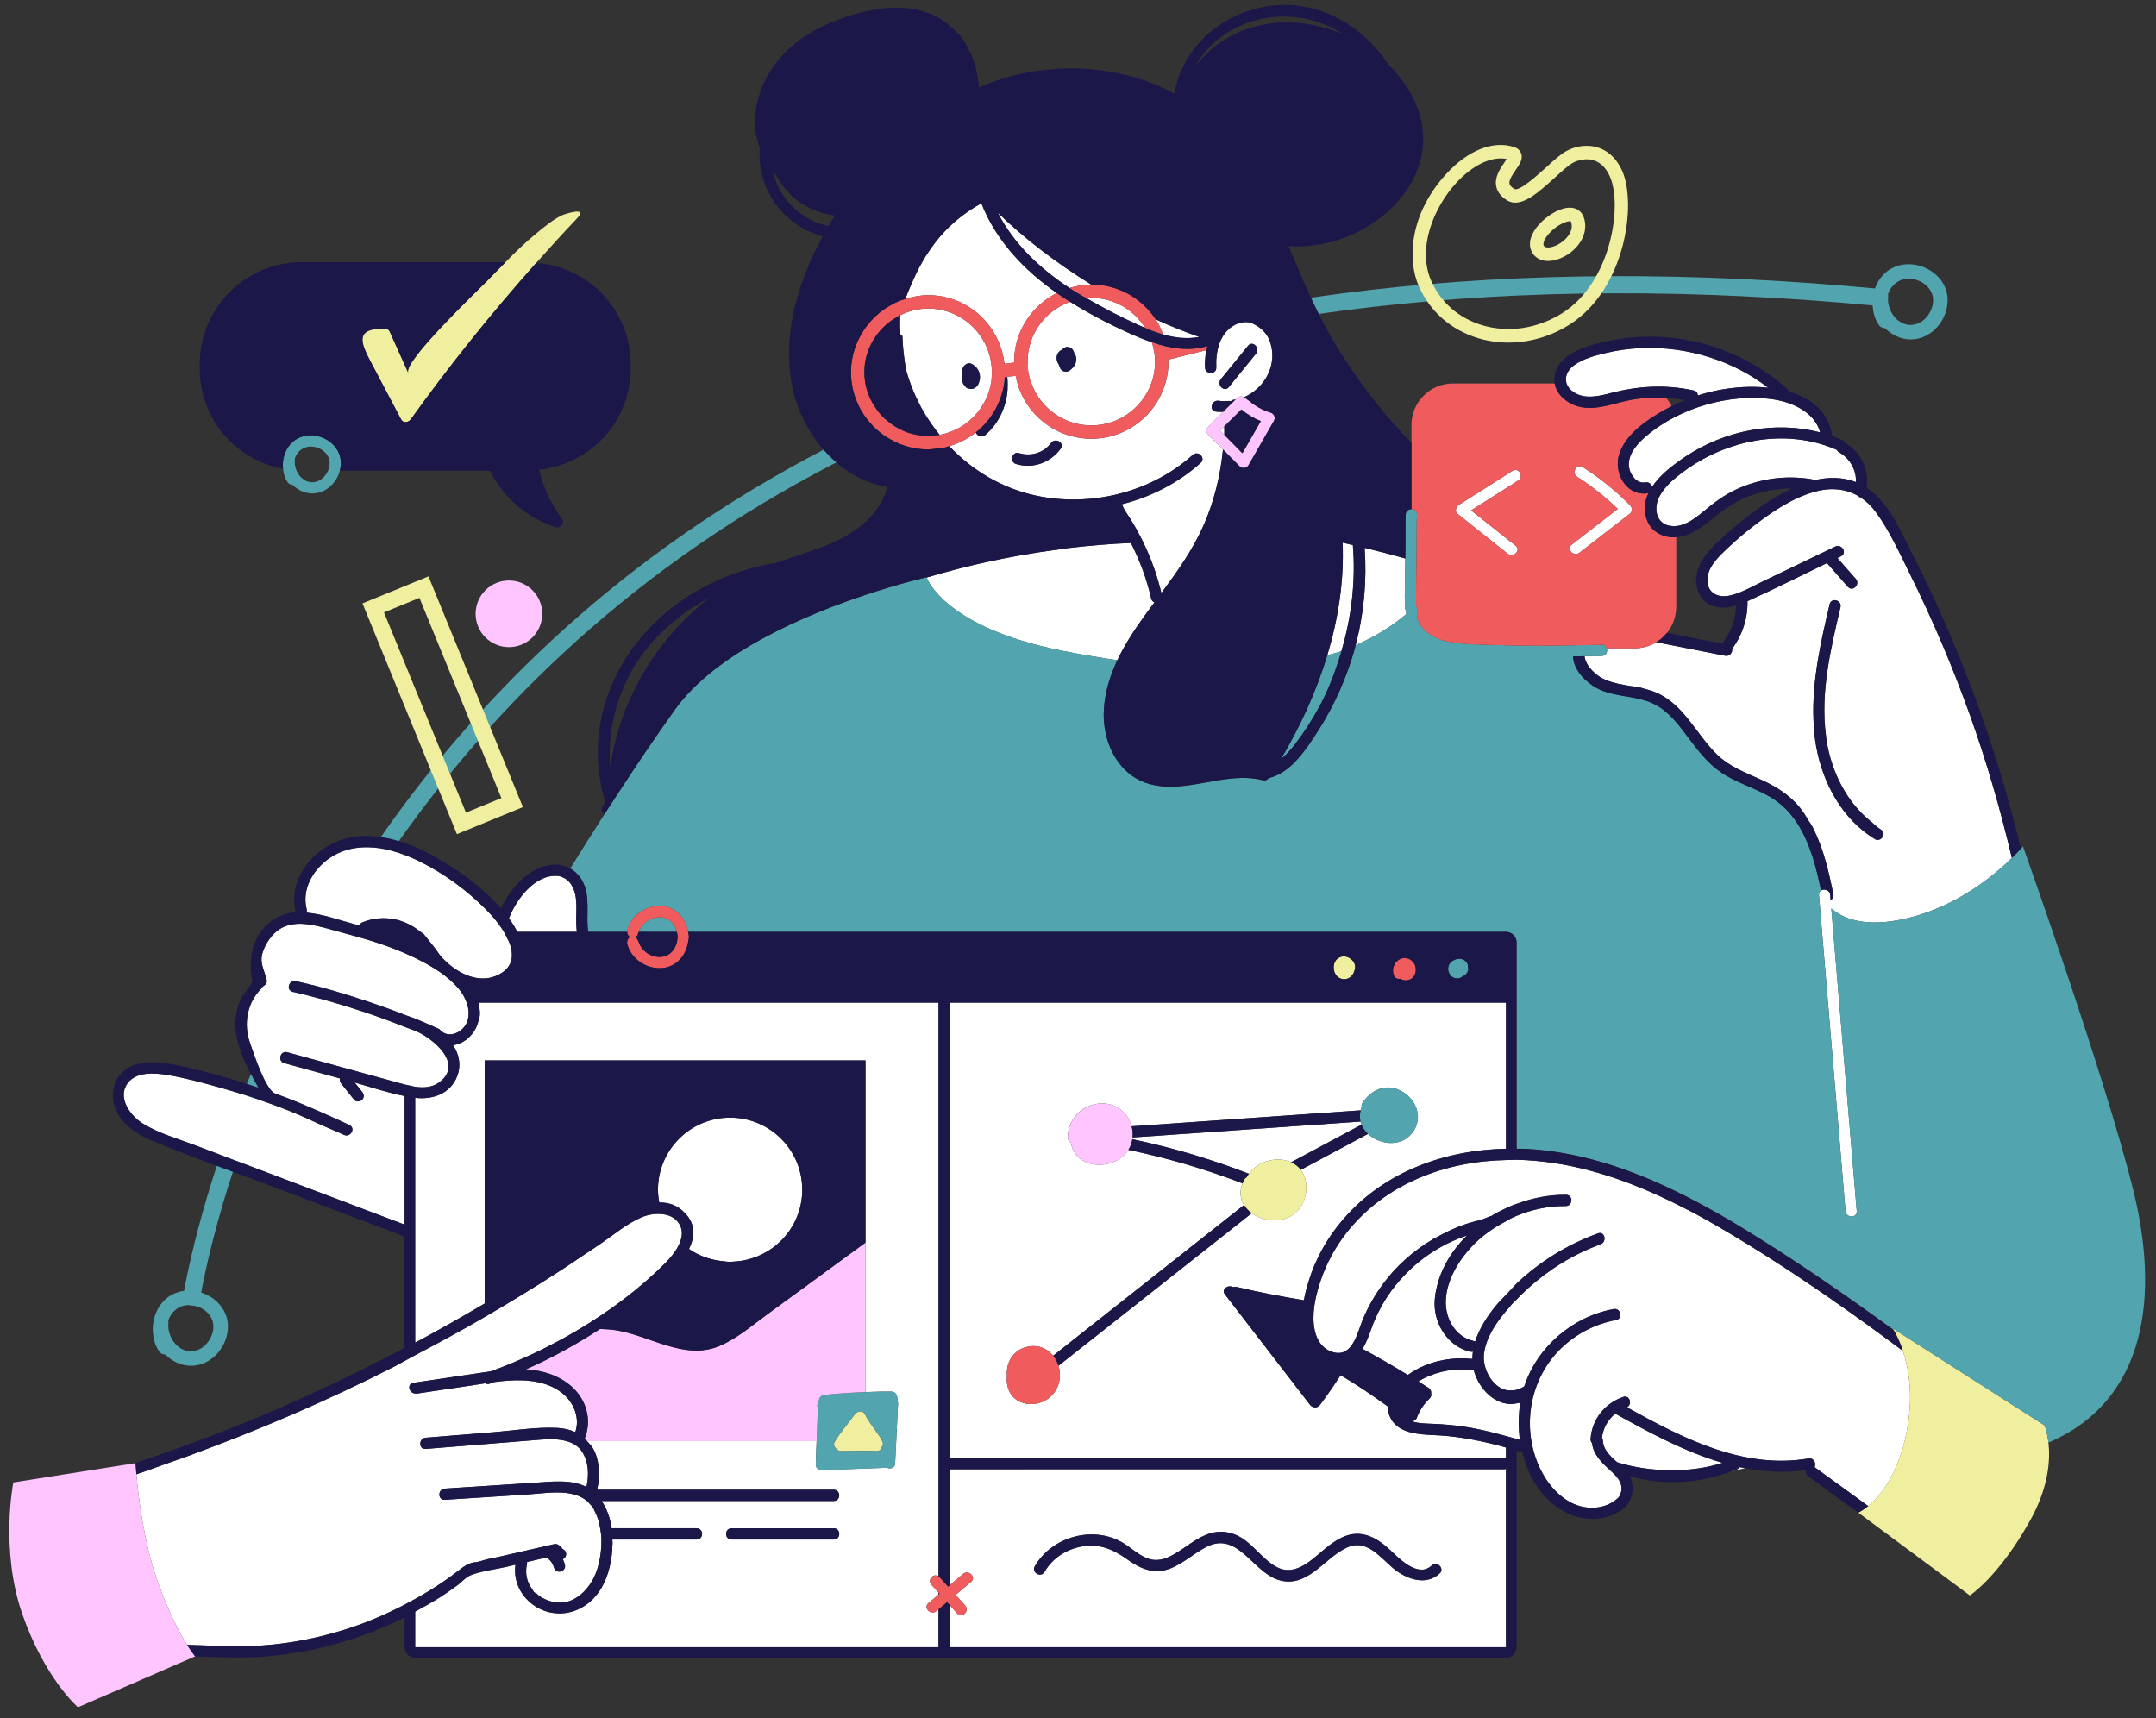 <?xml version="1.0" encoding="utf-8"?>
<!-- Generator: Adobe Illustrator 27.6.1, SVG Export Plug-In . SVG Version: 6.00 Build 0)  -->
<svg version="1.0" id="Layer_1" xmlns="http://www.w3.org/2000/svg" xmlns:xlink="http://www.w3.org/1999/xlink" x="0px" y="0px"
	 viewBox="0 0 79.8 63.6" style="enable-background:new 0 0 79.8 63.6;" xml:space="preserve">
<rect x="0" y="0" width="79.8" height="63.6" fill="#333333" stroke="none"/>
<style type="text/css">
	.st0{fill:none;stroke:#52A5AE;stroke-width:0.634;stroke-miterlimit:10;}
	.st1{fill:none;}
	.st2{fill:#FFFFFF;}
	.st3{fill:#F0EE9F;}
	.st4{fill:#52A5AE;}
	.st5{fill:#FFC5FF;}
	.st6{fill:#F05C5E;}
	.st7{fill:#1B1749;}
</style>
<path class="st0" d="M7.045,48.308c0,0,5.941-42.78,62.67-37.283"/>
<path class="st1" d="M30.903,7.978c-0.601-0.086-1.172-0.324-1.626-0.753c-0.025-0.024-0.045-0.053-0.069-0.078
	c-0.002-0.002-0.004-0.002-0.005-0.004c-0.01-0.01-0.016-0.021-0.026-0.031c-0.095-0.1-0.185-0.203-0.263-0.314
	c-0.055-0.076-0.099-0.158-0.146-0.239c-0.023-0.042-0.054-0.08-0.075-0.122c-0.029-0.032-0.058-0.064-0.085-0.097
	c0.072,0.318,0.204,0.63,0.4,0.92c0.118,0.166,0.246,0.322,0.392,0.454c0.078,0.07,0.163,0.129,0.247,0.189
	c0.067,0.049,0.131,0.103,0.202,0.145c0.255,0.148,0.533,0.241,0.819,0.301C30.741,8.223,30.825,8.102,30.903,7.978z"/>
<path class="st1" d="M63.196,21.4c-0.003,0.033,0.012,0.054,0.013,0.084c-0.003-0.081,0.002-0.161,0.015-0.241
	C63.211,21.294,63.201,21.347,63.196,21.4z"/>
<path class="st1" d="M68.873,18.418c-0.021-0.014-0.042-0.028-0.062-0.04c0,0,0,0-0.001,0c-0.005,0.006-0.011,0.015-0.014,0.018
	C68.822,18.403,68.848,18.41,68.873,18.418z"/>
<path class="st1" d="M26.289,22.108c-0.856,0.448-1.636,1.048-2.263,1.792c-1.046,1.24-1.571,2.905-1.438,4.51
	c0.09-0.63,0.237-1.252,0.453-1.85C23.677,24.8,24.812,23.226,26.289,22.108z"/>
<path class="st1" d="M49.725,1.274c-0.034-0.022-0.068-0.045-0.103-0.067c-1.506-0.932-3.527-0.768-4.807,0.489
	c-0.234,0.23-0.428,0.492-0.581,0.774c0.064-0.086,0.132-0.17,0.203-0.252C45.781,0.696,47.946,0.502,49.725,1.274z"/>
<path class="st1" d="M11.691,17.831c0.204-0.051,0.365-0.214,0.448-0.408h-0.97c-0.069,0-0.133-0.017-0.2-0.02
	C11.084,17.69,11.362,17.913,11.691,17.831z"/>
<path class="st1" d="M64.26,22.412c-0.288,0.086-0.591,0.12-0.876,0.013c-0.406-0.153-0.622-0.567-0.605-0.988
	s0.242-0.782,0.518-1.087c0.329-0.364,0.709-0.69,1.09-0.998c0.591-0.477,1.229-0.941,1.924-1.267
	c-0.462-0.005-0.923,0.066-1.365,0.208c-0.634,0.203-1.146,0.559-1.654,0.977c-0.367,0.303-0.762,0.58-1.248,0.614v2.573
	c0,0.367-0.129,0.705-0.344,0.969c0.679,0.134,1.358,0.267,2.038,0.4C64.065,23.42,64.243,22.921,64.26,22.412z"/>
<path class="st1" d="M7.032,53.869c0.004-0.004,0.01-0.006,0.014-0.009c-0.252,0.093-0.507,0.18-0.76,0.27
	c0.006-0.001,0.011-0.003,0.017-0.004C6.545,54.04,6.789,53.954,7.032,53.869z"/>
<path class="st1" d="M61.67,14.727c0.08,0.093,0.149,0.195,0.205,0.305c0.159-0.08,0.321-0.154,0.487-0.221
	C62.133,14.769,61.902,14.741,61.67,14.727z"/>
<g>
	<path class="st2" d="M39.585,10.659c0.256-0.076,0.521-0.129,0.801-0.13c-1.299-0.803-2.509-1.729-3.458-2.664
		C37.519,9.023,38.498,9.945,39.585,10.659z"/>
	<path class="st2" d="M33.4,12.432c0.013,0.416,0.061,0.831,0.131,1.24c0.075,0.274,0.168,0.544,0.278,0.809
		c0.245,0.587,0.578,1.127,0.969,1.615c1.098-0.202,1.934-1.162,1.934-2.317c0-1.301-1.059-2.36-2.36-2.36
		c-0.368,0-0.712,0.092-1.023,0.243c-0.005,0.019-0.01,0.038-0.015,0.057c-0.008,0.227-0.002,0.452,0.013,0.677
		C33.353,12.407,33.373,12.429,33.4,12.432z M35.645,13.603c0.049-0.109,0.191-0.198,0.312-0.138
		c0.162,0.082,0.27,0.215,0.305,0.395c0.016,0.083,0.011,0.175-0.015,0.26c-0.012,0.056-0.036,0.111-0.074,0.161
		c-0.023,0.031-0.051,0.053-0.081,0.069c-0.039,0.03-0.081,0.047-0.138,0.048c-0.024,0-0.049-0.003-0.074-0.009
		c-0.044-0.002-0.087-0.015-0.119-0.045c-0.106-0.1-0.166-0.218-0.148-0.367c0.002-0.02,0.007-0.039,0.012-0.058
		C35.594,13.82,35.597,13.71,35.645,13.603z"/>
	<path class="st2" d="M41.357,24.436c0.269-0.569,0.619-1.106,0.985-1.615c0.128-0.178,0.26-0.354,0.39-0.531
		c-0.056-0.018-0.104-0.055-0.121-0.131c-0.163-0.722-0.422-1.409-0.751-2.063c-0.78,0.032-1.558,0.099-2.332,0.19
		c-0.151,0.024-0.304,0.041-0.455,0.068c-0.011,0-0.021,0.001-0.032,0.002c-1.605,0.216-3.19,0.556-4.742,1.02
		c0.038,0.105,0.739,1.859,5,2.707C40.015,24.225,40.694,24.338,41.357,24.436z"/>
	<path class="st2" d="M42.133,12.028c0.084,0.038,0.17,0.075,0.256,0.111c-0.417-0.667-1.153-1.115-1.996-1.115
		c-0.059,0-0.114,0.013-0.171,0.017C40.842,11.402,41.481,11.731,42.133,12.028z"/>
	<path class="st2" d="M45.317,16.097c0.005-0.105-0.004-0.21-0.003-0.315c-0.052,0.051-0.104,0.103-0.156,0.154
		C45.211,15.99,45.264,16.043,45.317,16.097z"/>
	<path class="st2" d="M43.241,13.31c0.001,0.025,0.008,0.049,0.008,0.074c0,1.575-1.281,2.856-2.855,2.856
		c-1.394,0-2.553-1.005-2.802-2.328l-0.307,0.039c0.086,0.793-0.193,1.617-0.818,2.152c-0.134,0.114-0.303,0.026-0.35-0.095
		c-0.288,0.229-0.619,0.4-0.982,0.505c0.854,0.902,1.954,1.559,3.199,1.828c2.031,0.439,4.262-0.111,5.812-1.504
		c0.199-0.179,0.494,0.115,0.294,0.294c-0.831,0.747-1.842,1.261-2.922,1.534c0.037,0.073,0.075,0.147,0.112,0.22
		c0.632,0.931,1.094,1.967,1.355,3.063c0.596-0.806,1.177-1.618,1.581-2.548c0.382-0.878,0.604-1.814,0.699-2.763
		c-0.183-0.185-0.365-0.369-0.548-0.554c-0.121-0.122-0.044-0.286,0.077-0.339c0.009-0.03,0.026-0.059,0.053-0.086l0.42-0.414
		c-0.09-0.004-0.18,0.005-0.269-0.01c-0.264-0.042-0.151-0.443,0.111-0.401c0.119,0.019,0.236,0.015,0.351,0.009
		c0.027-0.005,0.051-0.003,0.079,0.002c0.028-0.003,0.053-0.012,0.081-0.016l-0.008-0.02c0.042-0.011,0.083-0.018,0.125-0.027
		l0.057-0.056c0.067-0.066,0.164-0.064,0.243-0.021c0.007-0.002,0.013-0.005,0.02-0.007c0.745-0.335,1.237-1.176,0.955-2.034
		c-0.029-0.089-0.07-0.17-0.115-0.247c-0.164-0.238-0.386-0.393-0.634-0.476c-0.172-0.032-0.358-0.014-0.55,0.083
		c-0.581,0.296-0.721,0.986-0.697,1.581c0.011,0.268-0.405,0.267-0.416,0c-0.009-0.213,0.009-0.43,0.047-0.643L43.241,13.31z
		 M39.26,16.606c-0.38,0.52-1.032,0.758-1.654,0.567c-0.255-0.079-0.146-0.48,0.111-0.401c0.431,0.133,0.913-0.005,1.184-0.375
		C39.058,16.181,39.418,16.389,39.26,16.606z M45.187,14.035c0.336-0.413,0.672-0.826,1.008-1.239
		c0.169-0.208,0.462,0.088,0.294,0.294c-0.336,0.413-0.672,0.826-1.008,1.239C45.312,14.537,45.019,14.241,45.187,14.035z"/>
	<path class="st2" d="M39.605,11.17c-0.913,0.326-1.571,1.191-1.571,2.214c0,1.301,1.059,2.36,2.36,2.36
		c1.301,0,2.36-1.059,2.36-2.36c0-0.251-0.05-0.488-0.123-0.716c-0.15-0.053-0.301-0.103-0.446-0.165
		C41.298,12.123,40.423,11.681,39.605,11.17z M39.65,13.661c-0.115,0.135-0.342,0.133-0.416-0.047
		c-0.017-0.042-0.034-0.084-0.056-0.14c-0.052-0.071-0.079-0.161-0.072-0.248c0.011-0.132,0.094-0.235,0.21-0.287
		c0.115-0.151,0.335-0.118,0.416,0.047c0.014,0.03,0.026,0.06,0.035,0.092c0.036,0.05,0.061,0.107,0.068,0.168
		C39.853,13.399,39.783,13.564,39.65,13.661z"/>
	<path class="st2" d="M44.391,12.473c-0.521-0.18-1.061-0.396-1.615-0.653c0.114,0.173,0.205,0.361,0.279,0.558
		C43.494,12.501,43.944,12.554,44.391,12.473z"/>
	<path class="st2" d="M52.052,22.726c-0.003-0.045-0.015-0.088-0.013-0.134c-0.023-0.031-0.038-0.07-0.039-0.119
		c-0.014-0.601,0.009-1.201,0.016-1.802c-0.5-0.141-1.002-0.273-1.507-0.395c0.086,1.208-0.022,2.427-0.334,3.604
		C50.937,23.549,51.57,23.139,52.052,22.726z"/>
	<path class="st2" d="M37.171,13.417c0.005,0.015,0.01,0.031,0.015,0.047l0.355-0.045c0-0.012-0.003-0.023-0.003-0.034
		c0-1.113,0.646-2.068,1.577-2.539c-1.21-0.843-2.251-1.94-2.793-3.322c-0.578,0.321-1.106,0.734-1.531,1.236
		c-0.006,0.007-0.012,0.013-0.018,0.02c-0.187,0.223-0.355,0.459-0.511,0.703c-0.035,0.055-0.068,0.112-0.101,0.169
		c-0.182,0.307-0.327,0.644-0.478,0.977c-0.06,0.145-0.124,0.289-0.176,0.438c0.269-0.084,0.548-0.142,0.844-0.142
		C35.803,10.923,36.991,12.014,37.171,13.417z"/>
	<path class="st2" d="M50.073,20.174c-0.127-0.029-0.253-0.061-0.38-0.089c0.059,1.405-0.157,2.811-0.568,4.17
		c0.176-0.051,0.355-0.097,0.525-0.156C50.027,22.82,50.182,21.49,50.073,20.174z"/>
	<path class="st2" d="M67.209,18.19c-0.854,0.227-1.625,0.757-2.318,1.289c-0.362,0.278-0.707,0.577-1.035,0.894
		c-0.251,0.242-0.538,0.523-0.631,0.87c-0.013,0.08-0.018,0.16-0.015,0.241c0.002,0.098,0.007,0.195,0.042,0.27
		c0.118,0.249,0.402,0.36,0.728,0.299c0.087-0.017,0.173-0.04,0.259-0.068c0.135-0.044,0.267-0.1,0.397-0.161
		c0.197-0.092,0.389-0.196,0.578-0.287c0.906-0.435,1.812-0.871,2.717-1.307c0.24-0.115,0.451,0.243,0.21,0.359
		c-0.044,0.021-0.088,0.043-0.132,0.064c0.227,0.258,0.454,0.516,0.681,0.774c0.176,0.201-0.117,0.496-0.294,0.294
		c-0.258-0.293-0.516-0.587-0.774-0.88c-0.965,0.471-1.927,0.951-2.905,1.394c-0.013,0.006-0.026,0.011-0.038,0.017
		c0.014,0.627-0.185,1.252-0.567,1.763c0.021,0.13-0.085,0.29-0.257,0.256c-0.013-0.003-0.026-0.005-0.04-0.008
		c-0.016-0.001-0.031-0.004-0.046-0.009c-0.102-0.02-0.204-0.04-0.305-0.06c-0.72-0.141-1.44-0.283-2.16-0.424
		c-0.233,0.142-0.506,0.223-0.797,0.223h-1.037c0.039,0.12-0.012,0.276-0.177,0.283c-0.214,0.008-0.429,0.005-0.644,0.011
		c0.046,0.373,0.433,0.736,0.787,0.88c0.294,0.12,0.607,0.173,0.919,0.226c0.179,0.015,0.353,0.043,0.514,0.1
		c0.149,0.036,0.295,0.081,0.437,0.143c1.03,0.446,1.478,1.543,2.245,2.289c0.465,0.453,1.068,0.675,1.648,0.939
		c0.545,0.248,1.041,0.559,1.422,1.027c0.128,0.157,0.229,0.329,0.331,0.5c0.001,0.002,0.004,0.003,0.005,0.005
		c0.037,0.051,0.071,0.103,0.102,0.157c0.041,0.069,0.077,0.141,0.109,0.214c0.349,0.728,0.53,1.54,0.693,2.325
		c0.021,0.104-0.031,0.18-0.103,0.223c-0.006-0.066-0.011-0.132-0.017-0.199c-0.01-0.117-0.099-0.175-0.191-0.188
		c-0.053-0.008-0.101,0.001-0.143,0.028c-0.051,0.032-0.089,0.08-0.082,0.161c0.006,0.072,0.012,0.144,0.018,0.216
		c0.322,3.83,0.643,7.659,0.965,11.489c0.022,0.265,0.439,0.267,0.416,0c-0.312-3.709-0.623-7.419-0.935-11.128
		c-0.002-0.025-0.004-0.049-0.006-0.074c0.396,0.355,1.223,0.749,2.831,0.36c0,0,0,0,0.001,0c1.845-0.446,3.21-1.597,3.851-2.226
		c-0.426-1.801-0.94-3.582-1.565-5.324c-0.638-1.776-1.379-3.515-2.219-5.206c-0.378-0.761-0.74-1.573-1.244-2.261
		c-0.166-0.227-0.356-0.41-0.564-0.547c-0.025-0.007-0.052-0.015-0.077-0.022c0.003-0.003,0.009-0.012,0.014-0.018
		C68.348,18.098,67.8,18.033,67.209,18.19z M69.617,30.704c0.185,0.112,0.081,0.355-0.086,0.376c-0.04,0.005-0.08,0.01-0.124-0.017
		c-1.219-0.738-1.938-2.065-2.186-3.441c-0.059-0.329-0.086-0.659-0.099-0.988c-0.057-1.438,0.271-2.879,0.599-4.271
		c0.061-0.261,0.463-0.15,0.401,0.111c-0.361,1.538-0.748,3.154-0.538,4.743c0.01,0.073,0.013,0.146,0.026,0.218
		c0.192,1.144,0.733,2.245,1.643,2.974C69.375,30.507,69.481,30.621,69.617,30.704z"/>
	<path class="st2" d="M63.136,14.98c-0.383,0.111-0.763,0.26-1.124,0.444c-0.385,0.196-0.748,0.433-1.075,0.711
		c-0.297,0.253-0.61,0.581-0.649,0.989c-0.009,0.098,0.007,0.208,0.047,0.317c0.034,0.091,0.085,0.177,0.149,0.247
		c0.002,0.003,0.003,0.006,0.005,0.009c0.001,0.002,0.003,0.004,0.005,0.005c0.105,0.111,0.246,0.178,0.408,0.151
		c0.128-0.022,0.22,0.063,0.25,0.161c0.228-0.339,0.566-0.637,0.892-0.878c0.123-0.091,0.243-0.174,0.356-0.248
		c1.454-0.96,3.293-1.323,4.972-0.884c-0.204-0.746-1.025-1.12-1.745-1.225C64.8,14.659,63.935,14.748,63.136,14.98z"/>
	<path class="st2" d="M64.954,16.313c-0.901,0.16-1.76,0.518-2.508,1.046c-0.133,0.094-0.271,0.195-0.403,0.304
		c-0.252,0.208-0.486,0.447-0.63,0.727c-0.207,0.404-0.129,0.978,0.387,1.07c0.083,0.015,0.164,0.018,0.243,0.01
		c0.19-0.017,0.37-0.093,0.538-0.194c0.008-0.005,0.015-0.01,0.023-0.014c0.165-0.101,0.318-0.225,0.459-0.342
		c0.377-0.314,0.759-0.602,1.207-0.808c0.871-0.403,1.828-0.528,2.775-0.377c0.042,0.007,0.073,0.023,0.096,0.044
		c0.525-0.13,1.065-0.126,1.553,0.063c0.02-0.451-0.227-0.88-0.624-1.103c-0.042-0.024-0.069-0.055-0.085-0.089
		C67.039,16.232,65.969,16.133,64.954,16.313z"/>
	<path class="st2" d="M58.231,14.504c0.426,0.296,0.964,0.155,1.426,0.035c0.484-0.125,0.968-0.202,1.454-0.223
		c0.525-0.023,1.051,0.019,1.581,0.137c0.105,0.024,0.149,0.102,0.148,0.184c0.384-0.123,0.78-0.213,1.181-0.265
		c0.43-0.057,0.931-0.074,1.426-0.022c-0.651-0.5-1.389-0.881-2.174-1.129c-0.828-0.262-1.698-0.377-2.565-0.336
		c-0.43,0.02-0.857,0.08-1.276,0.181c-0.401,0.096-0.838,0.208-1.175,0.456c-0.245,0.18-0.351,0.438-0.274,0.671
		C58.02,14.306,58.101,14.414,58.231,14.504z"/>
	<path class="st2" d="M35.154,54.378v4.291c0.165-0.139,0.33-0.279,0.495-0.418c0.203-0.172,0.499,0.121,0.294,0.294
		c-0.191,0.161-0.382,0.323-0.572,0.484l0.353,0.392c0.179,0.199-0.115,0.494-0.294,0.294l-0.275-0.306v1.556h20.587v-6.607
		c-0.016,0.004-0.024,0.019-0.043,0.019L35.154,54.378L35.154,54.378z M53.286,58.235c-0.513,0.477-1.249,0.204-1.721-0.193
		c-0.498-0.419-0.99-1.103-1.719-0.763c-0.843,0.393-1.472,1.543-2.548,1.188c-0.949-0.314-1.492-1.802-2.639-1.218
		c-0.474,0.241-0.865,0.622-1.367,0.811c-0.591,0.223-1.099-0.007-1.583-0.355c-0.511-0.366-1.029-0.585-1.669-0.469
		c-0.573,0.104-1.087,0.433-1.38,0.941c-0.134,0.232-0.494,0.022-0.359-0.21c0.64-1.109,2.192-1.527,3.289-0.848
		c0.282,0.175,0.532,0.413,0.84,0.544c0.284,0.12,0.568,0.084,0.842-0.044c0.484-0.227,0.872-0.615,1.37-0.817
		c0.498-0.202,1.001-0.119,1.432,0.197c0.417,0.306,0.731,0.766,1.194,1.007c0.501,0.26,0.968-0.02,1.361-0.339
		c0.378-0.306,0.739-0.671,1.21-0.832c0.579-0.198,1.102,0.073,1.53,0.457c0.364,0.327,1.089,1.144,1.622,0.649
		C53.188,57.759,53.483,58.053,53.286,58.235z"/>
	<path class="st2" d="M51.404,52.322c-0.029-0.093-0.043-0.184-0.044-0.272c-0.564-0.408-1.139-0.799-1.739-1.153
		c-0.242,0.376-0.497,0.744-0.764,1.102c-0.106,0.142-0.303,0.097-0.374-0.012c-1.055-1.367-2.101-2.724-3.146-4.082
		c-0.146-0.189,0.123-0.373,0.298-0.266c0.037-0.016,0.081-0.021,0.131-0.009c0.827,0.197,1.66,0.356,2.498,0.493
		c0.001-0.009,0.002-0.018,0.003-0.027c0.04-0.23,0.102-0.453,0.17-0.674c0.259-0.85,0.707-1.635,1.291-2.309
		c1.515-1.746,3.75-2.551,6.013-2.596v-5.408H35.154v9.866v6.987h20.543c0.019,0,0.027,0.015,0.043,0.019v-0.406
		c-0.782-0.223-1.645-0.395-2.401-0.445C52.658,53.083,51.661,53.14,51.404,52.322z M38.927,51.65
		c-0.283,0.291-0.744,0.399-1.124,0.252c-0.427-0.166-0.575-0.574-0.534-0.994c-0.037-0.496,0.25-0.957,0.758-1.064
		c0.408-0.086,0.742,0.069,0.954,0.331c1.243-0.981,2.486-1.963,3.729-2.945c1.111-0.877,2.222-1.755,3.333-2.632
		c-0.136-0.223-0.175-0.498-0.054-0.801c-1.372-0.526-2.784-0.941-4.223-1.24c-0.085,0.137-0.204,0.257-0.354,0.35
		c-0.367,0.228-0.87,0.272-1.263,0.084c-0.306-0.147-0.465-0.408-0.512-0.705c-0.064-0.029-0.114-0.088-0.115-0.18
		c-0.009-0.654,0.482-1.18,1.125-1.259c0.571-0.07,1.079,0.264,1.233,0.82c0.002,0.006,0.003,0.012,0.005,0.018
		c2.825-0.197,5.65-0.394,8.475-0.591c0.01-0.043,0.024-0.085,0.042-0.127c-0.012-0.045-0.005-0.097,0.029-0.149
		c0.298-0.453,0.797-0.71,1.326-0.491c0.172,0.071,0.329,0.185,0.452,0.327c0.077,0.089,0.141,0.19,0.188,0.298
		c0.008,0.019,0.016,0.038,0.023,0.057c0.03,0.082,0.049,0.167,0.057,0.256c0.003,0.032,0.004,0.064,0.003,0.096
		c-0.008,0.409-0.3,0.786-0.696,0.9c-0.394,0.113-0.852-0.017-1.151-0.295c-0.829,0.443-1.657,0.885-2.485,1.328
		c0.024,0.031,0.046,0.065,0.066,0.1c0.279,0.494,0.122,1.224-0.338,1.554c-0.464,0.333-1.125,0.262-1.547-0.047
		c-0.992,0.783-1.984,1.566-2.976,2.349c-1.391,1.099-2.783,2.197-4.175,3.296C39.292,50.911,39.23,51.338,38.927,51.65z"/>
	<path class="st2" d="M53.936,46.125c0.112-0.14,0.232-0.272,0.358-0.398c-1.015,0.339-1.925,0.969-2.603,1.802
		c-0.014,0.017-0.031,0.031-0.044,0.048c-0.399,0.502-0.703,1.062-0.913,1.667c-0.079,0.228-0.174,0.468-0.3,0.68
		c0.567,0.306,1.125,0.628,1.674,0.965c0.125-0.09,0.254-0.17,0.377-0.233c0.626-0.32,1.322-0.434,2.013-0.36
		c0-0.092,0.007-0.183,0.019-0.272c-0.032,0.009-0.068,0.011-0.106,0.002c-0.712-0.165-1.208-0.831-1.297-1.538
		c-0.039-0.308,0.005-0.612,0.081-0.909C53.328,47.047,53.598,46.544,53.936,46.125z"/>
	<path class="st2" d="M46.93,42.966c0.281-0.078,0.598-0.069,0.861,0.048c0.867-0.463,1.734-0.926,2.601-1.389
		c-0.015-0.038-0.028-0.076-0.036-0.115c-2.812,0.197-5.623,0.393-8.434,0.588c-0.002,0.022-0.005,0.044-0.008,0.067
		c1.47,0.307,2.912,0.734,4.312,1.278C46.386,43.217,46.633,43.048,46.93,42.966z"/>
	<path class="st2" d="M18.124,37.108h-0.418c0.037,0.146,0.061,0.297,0.052,0.459c-0.005,0.091-0.037,0.173-0.061,0.257
		c-0.022,0.076-0.043,0.149-0.078,0.218c-0.175,0.345-0.494,0.599-0.855,0.641c0.236,0.329,0.312,0.761,0.152,1.16
		c-0.254,0.638-0.898,0.863-1.55,0.788v4.843c0,0,0,0,0,0v0.175v0.268c0,0,0,0,0,0v3.773c0.87-0.462,1.724-0.949,2.573-1.449v-1.919
		v-4v-3.078h1.698h12.396v6.742v0.879v4.656c0.321-0.011,0.641-0.022,0.963-0.017c0.091,0.001,0.177,0.063,0.2,0.152
		c0.022,0.082,0.034,0.16,0.037,0.238c0.005,0.018,0.007,0.036,0.006,0.057l-0.109,2.221c-0.008,0.161-0.18,0.204-0.301,0.149
		c-0.808,0.03-1.616,0.059-2.424,0.089c-0.07,0.003-0.121-0.024-0.154-0.065c-0.036-0.034-0.06-0.083-0.058-0.148
		c0.01-0.287,0.021-0.573,0.032-0.86h-8.497c0.099,0.104,0.198,0.208,0.265,0.35c0.209,0.447,0.217,0.959,0.107,1.447h8.76
		c0.268,0,0.268,0.416,0,0.416h-8.594c0.203,0.297,0.322,0.647,0.371,1.01h3.146c0.268,0,0.268,0.416,0,0.416h-3.118
		c0.001,0.045,0.007,0.092,0.006,0.137c-0.016,0.739-0.204,1.558-0.751,2.091c-0.215,0.209-0.481,0.367-0.771,0.447
		c-1.107,0.308-2.229-0.609-2.071-1.742c-0.142,0.033-0.284,0.066-0.426,0.097c-0.306,0.068-0.619,0.108-0.922,0.192
		c-0.146,0.041-0.323,0.085-0.448,0.174c-0.121,0.086-0.224,0.204-0.345,0.292c-0.201,0.147-0.405,0.288-0.613,0.424
		c-0.31,0.202-0.634,0.38-0.959,0.556v1.318h19.371v-1.402c-0.026,0.022-0.052,0.044-0.078,0.066
		c-0.203,0.172-0.499-0.121-0.294-0.294c0.124-0.105,0.248-0.21,0.373-0.315v-0.074l-0.261-0.291
		c-0.169-0.188,0.082-0.447,0.261-0.309V46.96v-9.852H20.649H18.124z M30.862,56.98h-3.785c-0.268,0-0.268-0.416,0-0.416h3.785
		C31.13,56.564,31.13,56.98,30.862,56.98z"/>
	<path class="st2" d="M26.788,46.681c0.079,0.007,0.155,0.024,0.235,0.024c0.038,0,0.074-0.01,0.112-0.011
		c1.422-0.06,2.559-1.222,2.559-2.659c0-1.475-1.195-2.67-2.67-2.67c-1.475,0-2.67,1.195-2.67,2.67c0,0.161,0.02,0.317,0.047,0.471
		c0.347-0.008,0.682,0.098,0.969,0.409c0.388,0.421,0.346,0.879,0.133,1.311C25.872,46.483,26.313,46.639,26.788,46.681z"/>
	<path class="st2" d="M11.342,33.778c0.601,0.051,1.226,0.277,1.754,0.422c0.067,0.018,0.135,0.038,0.202,0.057
		c0.02-0.051,0.059-0.095,0.12-0.12c0.376-0.156,0.796-0.191,1.194-0.111c0.351,0.07,0.676,0.238,0.953,0.464
		c0.035,0.028,0.078,0.046,0.111,0.077c0.038,0.035,0.062,0.081,0.097,0.119c0.016,0.018,0.031,0.038,0.046,0.057
		c0.038,0.046,0.078,0.091,0.113,0.139c0.062,0.085,0.135,0.163,0.196,0.25c0.077,0.111,0.151,0.224,0.245,0.325
		c0.518,0.551,1.355,1.003,2.097,0.611c0.53-0.28,0.556-0.733,0.381-1.186c0,0,0,0,0,0c-0.018-0.047-0.047-0.093-0.069-0.139
		c-0.009-0.019-0.019-0.038-0.028-0.057c-0.034-0.066-0.063-0.132-0.102-0.196c-0.067-0.109-0.139-0.216-0.215-0.316
		c-0.01-0.01-0.019-0.022-0.027-0.035c-0.001-0.001-0.001-0.001-0.002-0.002c-0.137-0.178-0.281-0.336-0.402-0.458
		c-0.726-0.73-1.573-1.356-2.499-1.808c-0.894-0.436-2.037-0.74-2.987-0.295c-0.768,0.359-1.391,1.203-1.171,2.076
		C11.361,33.698,11.357,33.742,11.342,33.778z"/>
	<path class="st2" d="M7.24,42.394c1.454,0.551,2.908,1.102,4.361,1.653c0.224,0.085,0.448,0.17,0.672,0.255
		c0.901,0.341,1.801,0.683,2.702,1.024v-4.761c-0.624-0.12-1.243-0.328-1.851-0.502c0.092,0.115,0.185,0.23,0.277,0.346
		c0.07,0.088,0.087,0.208,0,0.294c-0.073,0.073-0.224,0.088-0.294,0c-0.037-0.046-0.073-0.091-0.11-0.137
		c-0.121-0.151-0.242-0.303-0.363-0.454c-0.047-0.059-0.069-0.132-0.054-0.199l-0.152-0.042l-1.909-0.525
		c-0.259-0.071-0.148-0.472,0.11-0.402c0.639,0.176,1.278,0.351,1.917,0.527c0.653,0.18,1.307,0.359,1.961,0.539
		c0.144,0.04,0.304,0.086,0.468,0.129c0.064,0.017,0.13,0.028,0.196,0.042s0.13,0.033,0.196,0.042c0,0,0,0,0,0
		c0.316,0.045,0.63,0.025,0.885-0.162c0.935-0.687-0.236-1.639-0.885-1.912c0,0,0,0,0,0c-0.064-0.027-0.131-0.046-0.196-0.072
		c-0.064-0.026-0.131-0.046-0.196-0.072c-0.499-0.2-1.002-0.387-1.512-0.556c-0.863-0.286-1.737-0.541-2.626-0.737
		c-0.262-0.058-0.15-0.459,0.111-0.402c0.938,0.207,1.855,0.483,2.763,0.79c0.425,0.143,0.847,0.294,1.264,0.459
		c0.065,0.026,0.131,0.045,0.196,0.071c0.065,0.026,0.132,0.045,0.196,0.071c0,0,0,0,0,0c0.287,0.119,0.572,0.242,0.856,0.37
		c0.046,0.021,0.075,0.05,0.092,0.084c0.01,0.006,0.021,0.013,0.031,0.021c0.34,0.266,0.818-0.01,0.946-0.365
		c0.084-0.233,0.06-0.476-0.02-0.703c-0.067-0.189-0.17-0.367-0.296-0.515c-0.391-0.459-0.936-0.803-1.49-1.079
		c-0.04-0.02-0.079-0.042-0.119-0.061c0,0,0,0,0,0c-0.066-0.032-0.131-0.059-0.196-0.089c-0.065-0.03-0.131-0.061-0.196-0.089
		c-0.009-0.004-0.018-0.008-0.027-0.012c-0.771-0.333-1.582-0.563-2.393-0.775c-0.765-0.2-1.752-0.587-2.405,0.06
		c-0.203,0.202-0.366,0.471-0.443,0.747c-0.093,0.335,0.05,0.568,0.14,0.887c0.015,0.055,0.03,0.112,0.022,0.168
		c-0.016,0.113-0.129,0.123-0.18,0.209c-0.009,0.015-0.02,0.03-0.034,0.044c-0.51,0.518-0.643,1.287-0.414,1.965
		c0.123,0.366,0.594,1.777,0.93,1.899c0.645,0.234,1.277,0.5,1.902,0.781c0.289,0.129,0.579,0.255,0.863,0.394
		c0.241,0.118,0.03,0.477-0.21,0.359c-0.25-0.122-0.51-0.219-0.763-0.334c-0.45-0.203-0.897-0.415-1.357-0.593
		c-0.233-0.091-0.467-0.178-0.702-0.262c-0.571-0.203-1.149-0.388-1.733-0.552c-0.653-0.184-1.32-0.368-1.991-0.478
		c-0.465-0.075-1.141-0.124-1.458,0.307c-0.396,0.538,0.101,1.208,0.561,1.494C5.878,41.951,6.592,42.148,7.24,42.394z"/>
	<path class="st2" d="M19.13,34.456c0.006,0.011,0.012,0.022,0.018,0.033h0.529h1.673c-0.017-0.159-0.025-0.317-0.022-0.476
		c0-0.028,0.001-0.056,0.002-0.083c0.004-0.204,0.011-0.409-0.006-0.615c-0.026-0.324-0.151-0.667-0.435-0.815
		c-0.069-0.036-0.139-0.071-0.229-0.079c-0.84-0.081-1.54,0.843-1.817,1.557c-0.001,0.004-0.004,0.008-0.005,0.012
		c0.03,0.041,0.061,0.083,0.09,0.124C19.001,34.22,19.069,34.336,19.13,34.456z"/>
	<path class="st2" d="M59.293,53.219c0.022,0.031,0.036,0.069,0.038,0.114c0.014,0.326,0.267,0.557,0.523,0.786
		c1.182,0.374,2.718,0.411,3.903,0.022c-1.388-0.405-2.71-1.12-3.97-1.82C59.513,52.54,59.332,52.864,59.293,53.219z"/>
	<path class="st2" d="M64.282,54.386c-0.06,0.025-0.123,0.037-0.183,0.06c0.165-0.036,0.33-0.073,0.495-0.107
		c-0.072-0.014-0.144-0.023-0.215-0.038C64.361,54.335,64.33,54.366,64.282,54.386z"/>
	<path class="st2" d="M56.133,51.938c-0.066,0.012-0.132,0.026-0.196,0.027c-0.067,0.001-0.132-0.008-0.196-0.019
		c-0.586-0.102-1.041-0.666-1.19-1.229c-0.636-0.093-1.299,0.014-1.872,0.308c-0.054,0.028-0.115,0.064-0.178,0.105
		c0.126,0.079,0.252,0.158,0.376,0.239c0.08,0.052,0.104,0.13,0.094,0.204c0.017,0.061,0.004,0.129-0.056,0.186
		c-0.206,0.198-0.369,0.433-0.469,0.703c-0.035,0.093-0.112,0.135-0.19,0.14c0.253,0.089,0.541,0.085,0.805,0.096
		c0.364,0.015,0.727,0.047,1.088,0.098c0.491,0.069,1.055,0.204,1.593,0.354c0.066,0.018,0.132,0.035,0.196,0.054
		c0.064,0.019,0.133,0.035,0.196,0.054c0.039,0.012,0.084,0.022,0.123,0.034c-0.063-0.464-0.057-0.935,0.015-1.377
		C56.224,51.929,56.179,51.93,56.133,51.938z"/>
	<path class="st2" d="M67.735,48.051c-1.359-0.941-2.745-1.842-4.168-2.671c-0.244-0.142-0.491-0.279-0.74-0.415
		c-0.048-0.026-0.096-0.054-0.145-0.08c-0.423-0.214-0.845-0.429-1.276-0.628c-1.663-0.759-3.422-1.291-5.267-1.333
		c-0.002,0-0.004,0-0.006,0c-0.065-0.001-0.13,0.005-0.196,0.005c-0.065,0-0.131,0.004-0.196,0.005
		c-2.245,0.043-4.471,0.88-5.893,2.681c-0.426,0.539-0.762,1.162-0.979,1.821c-0.124,0.374-0.22,0.757-0.247,1.151
		c-0.038,0.557,0.08,1.247,0.685,1.45c0.633,0.213,0.868-0.451,1.031-0.921c0.201-0.581,0.499-1.116,0.859-1.604
		c0.489-0.663,1.115-1.211,1.82-1.633c0.009-0.007,0.017-0.015,0.026-0.022c0.033-0.017,0.068-0.03,0.101-0.046
		c0.524-0.297,1.083-0.537,1.683-0.661c0.107-0.043,0.214-0.087,0.321-0.13c0.018-0.007,0.036-0.012,0.054-0.015
		c0.173-0.108,0.355-0.2,0.539-0.286c0.065-0.031,0.13-0.06,0.196-0.088c0.064-0.027,0.131-0.047,0.196-0.071
		c0.584-0.219,1.203-0.344,1.835-0.337c0.268,0.003,0.249,0.419-0.018,0.416c-0.627-0.008-1.244,0.125-1.817,0.362
		c-0.067,0.028-0.13,0.058-0.196,0.089c-0.068,0.032-0.13,0.076-0.196,0.111c-0.474,0.249-0.917,0.558-1.284,0.955
		c-0.371,0.401-0.701,0.9-0.854,1.438c-0.05,0.176-0.082,0.356-0.089,0.539c-0.027,0.665,0.346,1.342,1.025,1.499
		c0.024,0.006,0.044,0.015,0.061,0.025c0.152-0.491,0.454-0.944,0.772-1.335c0.115-0.141,0.247-0.263,0.37-0.396
		c0.065-0.07,0.129-0.142,0.196-0.21c0.014-0.014,0.027-0.03,0.041-0.044c0.054-0.053,0.1-0.114,0.155-0.166
		c0.864-0.817,1.889-1.448,3.014-1.857c0.252-0.092,0.341,0.315,0.093,0.406c-0.995,0.362-1.908,0.926-2.691,1.636
		c-0.144,0.13-0.281,0.268-0.416,0.408c-0.056,0.059-0.12,0.11-0.174,0.171c-0.007,0.008-0.015,0.018-0.022,0.026
		c-0.066,0.074-0.131,0.153-0.196,0.231c-0.383,0.456-0.736,0.98-0.814,1.57c-0.07,0.531,0.282,1.223,0.814,1.352
		c0.063,0.015,0.129,0.016,0.196,0.014c0.064-0.002,0.128-0.004,0.196-0.024c0.093-0.027,0.188-0.064,0.286-0.129
		c0.481-1.466,1.79-2.578,3.306-2.86c0.263-0.049,0.356,0.357,0.093,0.406c-0.764,0.142-1.465,0.5-2.026,1.038
		c-1.07,1.026-1.434,2.608-0.97,4.011c0.223,0.675,0.653,1.34,1.288,1.69c0.571,0.314,1.309,0.292,1.791-0.163
		c0.09-0.123,0.136-0.272,0.108-0.433c-0.042-0.242-0.242-0.424-0.415-0.583c-0.317-0.29-0.618-0.575-0.671-1.01
		c-0.034-0.035-0.055-0.084-0.051-0.149c0.05-0.725,0.529-1.325,1.214-1.554c0.239-0.08,0.333,0.275,0.135,0.387
		c2.049,1.135,4.303,2.304,6.715,1.891c0.199-0.034,0.301,0.189,0.225,0.32c0.662,0.48,1.324,0.96,1.986,1.441
		c0.331-0.271,0.809-0.812,1.145-1.747c0.042-0.118,0.088-0.227,0.125-0.359c0.47-1.663,0.263-2.891,0.01-3.64
		C69.541,49.333,68.646,48.681,67.735,48.051z"/>
	<path class="st2" d="M16.476,58.492c0.182-0.127,0.361-0.259,0.536-0.395c0.182-0.141,0.297-0.22,0.522-0.272
		c0.155,0,0.345-0.08,0.497-0.115c0.157-0.036,0.316-0.065,0.474-0.1c0.345-0.077,0.689-0.158,1.034-0.237
		c0.241-0.055,0.482-0.11,0.722-0.165c0.083-0.019,0.166-0.038,0.249-0.057c0.082-0.019,0.149,0.009,0.195,0.056
		c0.036,0.018,0.073,0.048,0.087,0.081c0.004,0.009,0.008,0.017,0.023,0.036c0.007,0.004,0.013,0.007,0.02,0.01
		c0.037,0.019,0.067,0.044,0.091,0.081c0.03,0.047,0.033,0.107,0.021,0.16c-0.011,0.05-0.052,0.099-0.115,0.133
		c0.032,0.063,0.058,0.13,0.076,0.202c0.068,0.26-0.334,0.369-0.401,0.111c-0.042-0.161-0.148-0.296-0.286-0.378
		c-0.239,0.055-0.477,0.112-0.716,0.169c0.004,0.026,0.004,0.053-0.003,0.083c-0.078,0.347,0.006,0.689,0.217,0.95
		c0.019,0.064,0.063,0.11,0.138,0.127c0.037,0.033,0.066,0.071,0.108,0.1c0.338,0.231,0.792,0.323,1.178,0.159
		c0.482-0.205,0.831-0.7,0.975-1.191c0.095-0.323,0.148-0.694,0.143-1.061c-0.002-0.142-0.024-0.278-0.046-0.416
		c-0.038-0.232-0.104-0.453-0.213-0.652c-0.015-0.026-0.019-0.058-0.035-0.084c-0.046-0.074-0.102-0.129-0.157-0.187
		c-0.028-0.029-0.054-0.062-0.085-0.088c-0.35-0.292-0.834-0.333-1.319-0.31c-0.303,0.014-0.606,0.051-0.874,0.069
		c-1.023,0.066-2.046,0.132-3.069,0.198c-0.268,0.017-0.266-0.399,0-0.416c1.108-0.072,2.217-0.143,3.325-0.215
		c0.631-0.041,1.345-0.136,1.919,0.154c0.096-0.435,0.085-0.929-0.166-1.308c-0.144-0.216-0.347-0.323-0.569-0.386
		c-0.303-0.087-0.646-0.081-0.96-0.056c-0.232,0.018-0.465,0.038-0.697,0.056c-1.187,0.094-2.374,0.192-3.56,0.288
		c-0.267,0.022-0.265-0.395,0-0.416c0.729-0.059,1.457-0.118,2.186-0.177c0.111-0.009,0.222-0.018,0.334-0.027
		c0.764-0.062,1.558-0.194,2.325-0.16c0.246,0.011,0.481,0.062,0.692,0.156c0.171-0.476-0.024-1.016-0.384-1.356
		c-0.419-0.395-1.014-0.543-1.575-0.56c-0.349-0.011-0.698,0.02-1.045,0.065c-0.055,0.02-0.109,0.041-0.164,0.06
		c-0.064,0.023-0.119,0.014-0.162-0.014c-0.007,0.001-0.014,0.002-0.021,0.003c-0.211,0.032-0.422,0.067-0.632,0.098l-1.905,0.283
		c-0.015,0.002-0.023-0.009-0.037-0.009c-0.095-0.003-0.163-0.057-0.196-0.132c-0.028-0.063-0.033-0.128,0-0.181
		c0.024-0.038,0.06-0.07,0.122-0.079c0.025-0.004,0.049-0.007,0.074-0.011c0.777-0.115,1.555-0.231,2.332-0.346
		c0.08-0.012,0.161-0.023,0.241-0.035c0.075-0.011,0.15-0.022,0.225-0.033c1.122-0.408,2.223-0.934,3.264-1.555
		c1.152-0.688,2.232-1.494,3.171-2.428c0.05-0.05,0.104-0.107,0.158-0.167c0.167-0.185,0.332-0.412,0.419-0.649
		c0.084-0.23,0.096-0.468-0.054-0.687c-0.143-0.211-0.366-0.305-0.604-0.333c-0.263-0.031-0.547,0.021-0.773,0.117
		c-0.539,0.23-1.011,0.632-1.491,0.962c-0.231,0.159-0.467,0.312-0.7,0.468c-0.252,0.169-0.502,0.341-0.756,0.506
		c-0.938,0.61-1.894,1.193-2.861,1.756c-0.846,0.493-1.707,0.957-2.573,1.413c-0.066,0.035-0.13,0.072-0.196,0.107
		c-0.066,0.034-0.13,0.072-0.196,0.106c-0.134,0.069-0.263,0.147-0.397,0.216c-2.44,1.245-4.961,2.325-7.532,3.27
		c-0.004,0.003-0.01,0.005-0.014,0.009c-0.243,0.085-0.486,0.171-0.729,0.257c-0.006,0.001-0.011,0.003-0.017,0.004
		c-0.412,0.146-0.822,0.301-1.237,0.439c0.066,0.772,0.263,2.482,0.783,3.954c0.417,1.179,0.829,1.935,1.096,2.358
		c0.13,0.004,0.26,0.005,0.39,0.01c0.914,0.037,1.822,0.071,2.734-0.018c0.88-0.086,1.75-0.265,2.596-0.522
		c0.804-0.244,1.581-0.572,2.327-0.96c0.066-0.034,0.131-0.069,0.196-0.105c0.065-0.035,0.131-0.068,0.196-0.105
		C15.747,58.967,16.119,58.742,16.476,58.492z"/>
	<path class="st2" d="M55.805,20.494c0.207,0.165,0.504-0.128,0.294-0.294c-0.549-0.437-1.099-0.874-1.648-1.31
		c0.104-0.066,0.208-0.132,0.312-0.198c0.477-0.303,0.955-0.606,1.432-0.909c0.225-0.143,0.017-0.503-0.21-0.359
		c-0.516,0.328-1.032,0.656-1.548,0.983c-0.149,0.095-0.298,0.189-0.447,0.284c-0.102,0.065-0.152,0.239-0.042,0.327
		C54.566,19.509,55.186,20.001,55.805,20.494z"/>
	<path class="st2" d="M58.462,20.456c0.626-0.485,1.252-0.97,1.878-1.455c0.089-0.069,0.071-0.222,0-0.294
		c-0.531-0.539-1.12-1.013-1.757-1.421c-0.226-0.145-0.435,0.215-0.21,0.359c0.542,0.347,1.044,0.745,1.506,1.191
		c-0.57,0.442-1.14,0.884-1.711,1.326C57.957,20.326,58.253,20.619,58.462,20.456z"/>
</g>
<path class="st1" d="M28.119,5.499c-0.012-0.033-0.014-0.068-0.025-0.101c-0.032,0.308-0.02,0.623,0.046,0.934
	c0.124,0.582,0.415,1.102,0.81,1.52c-0.361-0.391-0.629-0.872-0.758-1.407C28.116,6.131,28.094,5.813,28.119,5.499z"/>
<path class="st1" d="M36.262,3.232c-0.046-0.74-0.308-1.453-0.799-1.99c0.477,0.544,0.727,1.266,0.767,2.005
	C36.242,3.242,36.252,3.236,36.262,3.232z"/>
<path class="st1" d="M29.848,8.048c0.253,0.152,0.526,0.255,0.81,0.319c0.003-0.006,0.006-0.012,0.009-0.018
	C30.382,8.289,30.104,8.196,29.848,8.048z"/>
<path class="st1" d="M29.208,7.147c-0.011-0.011-0.02-0.024-0.031-0.035c0.009,0.01,0.016,0.021,0.026,0.031
	C29.204,7.145,29.206,7.146,29.208,7.147z"/>
<path class="st1" d="M27.949,4.71c0.001,0.01,0.005,0.019,0.006,0.029c-0.008-0.088,0.003-0.175,0.003-0.262
	C27.959,4.555,27.941,4.631,27.949,4.71z"/>
<path class="st1" d="M29.072,1.914c-0.025,0.025-0.043,0.056-0.068,0.081c0.152-0.159,0.318-0.302,0.49-0.436
	C29.349,1.672,29.203,1.784,29.072,1.914z"/>
<g>
	<path class="st3" d="M75.819,53.39c-0.046-0.402-0.142-0.635-0.142-0.635l-5.636-3.6c0,0,0.019,0.028,0.042,0.064
		c0.051,0.08,0.143,0.25,0.246,0.498c0.034,0.082,0.065,0.175,0.099,0.275c0.253,0.749,0.459,1.977-0.01,3.64
		c-0.037,0.131-0.083,0.241-0.125,0.359c-0.336,0.935-0.814,1.476-1.145,1.747c-0.075,0.062-0.141,0.11-0.197,0.146
		c-0.104,0.069-0.171,0.1-0.171,0.1h0l4.13,3.066c0,0,1.066-0.688,2.23-2.773C75.842,55.02,75.889,54.003,75.819,53.39z"/>
	<path class="st3" d="M32.035,52.38c-0.008-0.016-0.021-0.029-0.029-0.045c-0.073-0.156-0.276-0.113-0.359,0
		c-0.247,0.336-0.523,0.647-0.739,1.005c-0.003,0.005-0.007,0.01-0.011,0.015c-0.07,0.118-0.01,0.23,0.083,0.281
		c0.033,0.043,0.085,0.072,0.156,0.072c0.433-0.002,0.867-0.017,1.301,0c0.106,0.004,0.17-0.059,0.191-0.138
		c0.052-0.059,0.074-0.145,0.028-0.235C32.48,52.996,32.208,52.721,32.035,52.38z"/>
	<path class="st3" d="M48.149,43.295c-0.095-0.126-0.219-0.218-0.358-0.281c-0.263-0.117-0.58-0.126-0.861-0.048
		c-0.297,0.082-0.544,0.251-0.705,0.477c-0.031,0.042-0.057,0.085-0.081,0.13c-0.034,0.016-0.064,0.043-0.087,0.085
		c-0.026,0.047-0.048,0.094-0.066,0.14c-0.121,0.303-0.083,0.578,0.054,0.801c0.071,0.117,0.169,0.219,0.285,0.304
		c0.423,0.308,1.083,0.38,1.547,0.047c0.46-0.329,0.617-1.06,0.338-1.554C48.194,43.36,48.172,43.326,48.149,43.295z"/>
	<path class="st3" d="M49.369,35.879c0.062,0.452,0.641,0.499,0.765,0.044c0.048-0.125,0.024-0.264-0.062-0.363
		C49.781,35.23,49.308,35.434,49.369,35.879z"/>
	<path class="st3" d="M20.827,7.957c-0.356,0.16-0.689,0.447-0.989,0.692c-0.399,0.326-0.767,0.687-1.128,1.053
		c-0.237,0.24-0.473,0.483-0.709,0.723c-0.353,0.359-3.078,2.954-2.892,3.367c-0.229-0.51-0.459-1.019-0.688-1.528
		c-0.03-0.065-0.112-0.102-0.18-0.103c-1.231-0.015-0.833,0.636-0.406,1.445c0.336,0.638,0.672,1.275,1.01,1.915
		c0.079,0.15,0.274,0.119,0.359,0c1.445-2.011,2.997-3.942,4.643-5.791c0.499-0.56,1.005-1.114,1.521-1.658
		C21.783,7.634,20.915,7.918,20.827,7.957z"/>
</g>
<g>
	<path class="st4" d="M66.955,30.397c-0.001-0.002-0.004-0.003-0.005-0.005c0.033,0.056,0.077,0.105,0.107,0.162
		C67.026,30.5,66.992,30.448,66.955,30.397z"/>
	<path class="st4" d="M24.413,33.947c-0.345,0.001-0.659,0.219-0.769,0.542h1.408C24.98,34.186,24.753,33.946,24.413,33.947z"/>
	<path class="st4" d="M47.932,27.546c0.342-0.444,0.646-0.92,0.912-1.413c0.351-0.651,0.602-1.337,0.807-2.034
		c-0.17,0.059-0.349,0.105-0.525,0.156c-0.407,1.345-1.002,2.645-1.723,3.85C47.603,27.943,47.781,27.743,47.932,27.546z"/>
	<path class="st4" d="M78.956,44.035c-1.048-4.223-4.081-12.711-4.081-12.711s-0.027,0.032-0.075,0.086
		c-0.06,0.067-0.165,0.177-0.296,0.307c-0.012,0.012-0.028,0.026-0.04,0.038c-0.641,0.63-2.006,1.78-3.851,2.226c0,0,0,0-0.001,0
		c-1.608,0.389-2.435-0.006-2.831-0.36c0.002,0.025,0.004,0.049,0.006,0.074c0.312,3.709,0.623,7.419,0.935,11.128
		c0.022,0.267-0.394,0.265-0.416,0c-0.322-3.83-0.643-7.659-0.965-11.489c-0.006-0.072-0.012-0.144-0.018-0.216
		c-0.007-0.081,0.031-0.129,0.082-0.161c-0.278-1.31-0.664-2.75-1.892-3.467c-0.583-0.34-1.248-0.522-1.809-0.903
		c-0.482-0.328-0.837-0.785-1.183-1.246c-0.347-0.462-0.702-0.957-1.218-1.243c-0.631-0.351-1.394-0.28-2.051-0.558
		c-0.215-0.091-0.423-0.235-0.6-0.407c-0.235-0.227-0.411-0.51-0.43-0.838c0.051-0.001,0.103-0.002,0.154-0.003
		c0.062-0.001,0.123-0.002,0.185-0.003c0.029-0.001,0.058-0.001,0.087-0.002c0.214-0.006,0.429-0.003,0.644-0.011
		c0.165-0.006,0.216-0.163,0.177-0.283c-0.024-0.074-0.075-0.137-0.177-0.133c-0.265,0.01-0.53,0.01-0.795,0.017
		c-1.058,0.026-2.117,0.03-3.175-0.006c-0.526-0.018-1.08-0.012-1.604-0.106c-0.074-0.013-0.15-0.022-0.222-0.04
		c-0.513-0.127-1.128-0.531-1.045-1.143c0.008-0.06-0.007-0.112-0.036-0.154c0-0.015,0.001-0.03,0-0.045
		c-0.011-0.531,0.01-1.062,0.014-1.594c0-0.003,0-0.006,0-0.009c0.001-0.141,0.002-0.282,0.004-0.423
		c0.007-0.438-0.006-0.876,0.012-1.314c0.005-0.135-0.098-0.201-0.203-0.2c-0.103,0.002-0.208,0.067-0.213,0.2
		c-0.016,0.399-0.003,0.797-0.01,1.196c-0.003,0.143-0.002,0.286-0.004,0.428c0,0.001,0,0.002,0,0.003
		c-0.006,0.601-0.029,1.201-0.016,1.802c0.001,0.049,0.016,0.088,0.039,0.119c-0.002,0.046,0.01,0.089,0.013,0.134
		c-0.482,0.413-1.114,0.822-1.877,1.154c-0.01,0.038-0.017,0.077-0.027,0.115c-0.296,1.069-0.751,2.099-1.349,3.035
		c-0.417,0.653-1.011,1.584-1.834,1.764c-0.053,0.069-0.134,0.107-0.221,0.084c-0.714-0.18-1.429-0.041-2.145,0.088
		c-0.685,0.124-1.369,0.238-2.05,0.052c-0.489-0.133-0.865-0.423-1.141-0.793c-0.406-0.544-0.59-1.268-0.549-1.965
		c0.038-0.645,0.226-1.251,0.497-1.824c-0.662-0.099-1.341-0.211-2.057-0.354c-4.261-0.848-4.962-2.602-5-2.707
		c-0.001-0.003-0.004-0.01-0.004-0.01s-0.293,0.067-0.766,0.197c-0.38,0.104-0.877,0.25-1.451,0.44
		c-2.238,0.74-5.574,2.138-7.091,4.256c-0.731,1.02-1.474,2.124-2.194,3.231c-0.103,0.158-0.206,0.315-0.307,0.473
		c-0.038,0.058-0.075,0.116-0.112,0.174c-0.438,0.682-0.862,1.357-1.268,2.011c0.264,0.149,0.461,0.399,0.555,0.71
		c0.162,0.534,0.028,1.093,0.112,1.633h1.444c0-0.014-0.008-0.025-0.004-0.04c0.13-0.572,0.714-0.96,1.291-0.915
		c0.529,0.041,0.885,0.457,0.964,0.955H38.34h10.547h6.854c0.217,0,0.392,0.175,0.392,0.392v7.636
		c0.099,0.002,0.198-0.004,0.297,0.001c2.221,0.107,4.31,0.884,6.262,1.908c0.512,0.268,1.016,0.55,1.509,0.846
		c1.462,0.877,2.885,1.822,4.283,2.804c0.537,0.377,1.07,0.757,1.599,1.145c-0.023-0.036-0.042-0.064-0.042-0.064l5.636,3.6
		c0,0,0.095,0.233,0.142,0.635C79.508,51.809,79.911,47.884,78.956,44.035z"/>
	<path class="st4" d="M33.197,51.658c-0.023-0.089-0.109-0.151-0.2-0.152c-0.321-0.005-0.642,0.006-0.963,0.017
		c-0.511,0.018-1.022,0.05-1.531,0.109c-0.134,0.015-0.2,0.131-0.198,0.236c-0.055,0.065-0.074,0.153-0.034,0.246
		c-0.015,0.409-0.03,0.818-0.045,1.227c-0.011,0.287-0.021,0.573-0.032,0.86c-0.002,0.066,0.021,0.114,0.058,0.148
		c0.033,0.041,0.084,0.067,0.154,0.065c0.808-0.03,1.616-0.06,2.424-0.089c0.12,0.055,0.293,0.012,0.301-0.149l0.109-2.221
		c0.001-0.02-0.002-0.039-0.006-0.057C33.231,51.818,33.22,51.74,33.197,51.658z M32.629,53.57
		c-0.022,0.079-0.085,0.142-0.191,0.138c-0.434-0.017-0.868-0.002-1.301,0c-0.071,0-0.123-0.029-0.156-0.072
		c-0.093-0.051-0.153-0.163-0.083-0.281c0.003-0.005,0.007-0.01,0.011-0.015c0.216-0.358,0.492-0.669,0.739-1.005
		c0.083-0.113,0.286-0.156,0.359,0c0.008,0.016,0.02,0.029,0.029,0.045c0.174,0.341,0.445,0.616,0.622,0.955
		C32.704,53.425,32.681,53.511,32.629,53.57z"/>
	<path class="st4" d="M52.421,41.01c-0.007-0.019-0.015-0.038-0.023-0.057c-0.046-0.108-0.11-0.209-0.188-0.298
		c-0.123-0.142-0.28-0.256-0.452-0.327c-0.529-0.219-1.028,0.038-1.326,0.491c-0.034,0.052-0.041,0.104-0.029,0.149
		c-0.017,0.042-0.031,0.085-0.042,0.127c-0.035,0.138-0.04,0.278-0.006,0.415c0.009,0.039,0.021,0.077,0.036,0.115
		c0.038,0.094,0.095,0.185,0.172,0.271c0.022,0.025,0.046,0.049,0.07,0.071c0.299,0.279,0.757,0.409,1.151,0.295
		c0.396-0.114,0.688-0.491,0.696-0.9c0.001-0.032-0.001-0.063-0.003-0.096C52.47,41.177,52.45,41.092,52.421,41.01z"/>
	<path class="st4" d="M54.31,35.662c-0.092-0.195-0.332-0.216-0.501-0.125c-0.037,0.016-0.072,0.039-0.104,0.069
		c-0.17,0.16-0.125,0.447,0.073,0.564c0.123,0.073,0.265,0.048,0.358-0.033c0.093-0.035,0.171-0.107,0.204-0.22
		c0.013-0.045,0.009-0.088-0.006-0.126C54.337,35.751,54.332,35.707,54.31,35.662z"/>
	<path class="st4" d="M11.022,16.227c-0.406,0.216-0.596,0.686-0.546,1.127c0.02,0.174,0.068,0.345,0.168,0.492
		c0.046,0.067,0.111,0.094,0.176,0.093c0.236,0.237,0.571,0.372,0.916,0.307c0.415-0.078,0.737-0.425,0.842-0.823
		c0.054-0.206,0.055-0.424-0.027-0.629C12.324,16.221,11.57,15.936,11.022,16.227z M11.691,17.831
		c-0.328,0.082-0.607-0.141-0.722-0.428c-0.045-0.112-0.07-0.231-0.055-0.349c0.004-0.029,0.001-0.054-0.005-0.077
		c0.042-0.131,0.12-0.25,0.238-0.337c0.315-0.232,0.817-0.086,0.994,0.253c0.088,0.167,0.072,0.36-0.001,0.53
		C12.055,17.617,11.895,17.78,11.691,17.831z"/>
</g>
<g>
	<path class="st5" d="M30.267,47.279c-0.616,0.45-1.232,0.899-1.848,1.349c-0.567,0.414-1.132,0.905-1.783,1.183
		c-1.298,0.553-2.577-0.384-3.847-0.582c-0.192-0.03-0.385-0.037-0.578-0.046c-0.874,0.571-1.791,1.075-2.747,1.497
		c0.155,0.009,0.311,0.027,0.465,0.056c0.598,0.114,1.183,0.414,1.532,0.926c0.317,0.464,0.392,1.049,0.183,1.565
		c0.034,0.03,0.053,0.079,0.085,0.112h8.497c0.015-0.409,0.03-0.818,0.045-1.227c-0.04-0.092-0.021-0.181,0.034-0.246
		c-0.002-0.106,0.064-0.221,0.198-0.236c0.509-0.059,1.019-0.09,1.531-0.109v-4.656v-0.879c-0.382,0.28-0.765,0.559-1.148,0.839
		C30.68,46.977,30.474,47.128,30.267,47.279z"/>
	<path class="st5" d="M6.928,60.881c-0.267-0.423-0.68-1.178-1.096-2.358c-0.52-1.472-0.717-3.182-0.783-3.954
		c0-0.001,0-0.001,0-0.002c-0.022-0.261-0.03-0.416-0.03-0.416l-0.015,0.002l-4.511,0.713c0,0-0.498,2.5,0.337,4.884
		c0.835,2.384,2.055,3.437,2.055,3.437l4.339-1.885c0,0-0.074-0.091-0.19-0.261C7.001,60.994,6.967,60.942,6.928,60.881z"/>
	<path class="st5" d="M41.882,41.668c-0.155-0.556-0.662-0.891-1.233-0.82c-0.643,0.078-1.134,0.605-1.125,1.259
		c0.001,0.092,0.051,0.151,0.115,0.18c0.047,0.298,0.206,0.559,0.512,0.705c0.393,0.188,0.896,0.144,1.263-0.084
		c0.15-0.093,0.268-0.213,0.354-0.35c0.074-0.12,0.123-0.253,0.146-0.393c0.003-0.022,0.006-0.044,0.008-0.067
		c0.013-0.134,0.002-0.274-0.035-0.412C41.885,41.68,41.883,41.674,41.882,41.668z"/>
	<path class="st5" d="M47.027,15.271c-0.223-0.064-0.42-0.168-0.606-0.291c-0.062-0.041-0.121-0.089-0.18-0.137
		c-0.05-0.041-0.106-0.071-0.154-0.118c-0.013-0.013-0.032-0.01-0.047-0.019c-0.001-0.001-0.003-0.001-0.004-0.002
		c-0.079-0.043-0.177-0.045-0.243,0.021l-0.057,0.056l-0.026,0.025l-0.073,0.072l0,0l-0.33,0.325l-0.041,0.04l-0.42,0.414
		c-0.027,0.027-0.044,0.056-0.053,0.086c-0.121,0.053-0.198,0.216-0.077,0.338c0.183,0.185,0.365,0.369,0.548,0.554
		c0.206,0.208,0.412,0.416,0.618,0.624c0.094,0.095,0.26,0.074,0.327-0.042c0.067-0.116,0.133-0.232,0.2-0.348
		c0.247-0.431,0.495-0.862,0.742-1.294C47.219,15.459,47.157,15.308,47.027,15.271z M46.216,16.371
		c-0.077,0.134-0.154,0.268-0.231,0.402c-0.223-0.225-0.446-0.45-0.668-0.676c-0.053-0.054-0.106-0.107-0.159-0.161
		c0.052-0.051,0.104-0.103,0.156-0.154c0.163-0.161,0.325-0.321,0.488-0.482c0.042-0.041,0.084-0.083,0.126-0.124
		c0.007-0.007,0.013-0.013,0.02-0.02c0.005,0.004,0.011,0.007,0.016,0.012c0.213,0.176,0.447,0.316,0.703,0.417
		C46.516,15.847,46.366,16.109,46.216,16.371z"/>
</g>
<g>
	<path class="st6" d="M61.991,19.886c-0.44,0.016-0.861-0.202-1.027-0.623c-0.142-0.359-0.098-0.699,0.047-1.009
		c-0.624,0.106-1.065-0.401-1.126-0.961c-0.009-0.08-0.01-0.161-0.002-0.242c0.008-0.092,0.028-0.184,0.059-0.272
		c0.258-0.735,1.017-1.241,1.665-1.605c0.088-0.049,0.177-0.097,0.267-0.142c-0.056-0.11-0.125-0.212-0.205-0.305
		c-0.434-0.027-0.87-0.004-1.299,0.074c-0.603,0.109-1.217,0.385-1.84,0.269c-0.404-0.075-0.812-0.346-0.953-0.745
		c-0.016-0.044-0.027-0.088-0.035-0.132H53.78c-0.849,0-1.538,0.689-1.538,1.538v0.663v2.451c0.105-0.002,0.209,0.064,0.203,0.2
		c-0.018,0.438-0.005,0.876-0.012,1.314c-0.002,0.141-0.003,0.282-0.004,0.423c0,0.003,0,0.006,0,0.009
		c-0.004,0.531-0.026,1.062-0.014,1.594c0,0.015-0.001,0.03,0,0.045c0.028,0.042,0.044,0.094,0.036,0.154
		c-0.084,0.612,0.532,1.016,1.045,1.143c0.073,0.018,0.148,0.027,0.222,0.04c0.524,0.094,1.078,0.088,1.604,0.106
		c1.058,0.036,2.117,0.032,3.175,0.006c0.265-0.006,0.53-0.006,0.795-0.017c0.102-0.004,0.153,0.059,0.177,0.133h1.037
		c0.292,0,0.565-0.081,0.797-0.223c0.045-0.028,0.089-0.058,0.132-0.09c0.094-0.071,0.178-0.154,0.253-0.245
		c0.003-0.004,0.007-0.006,0.01-0.01c0.215-0.264,0.344-0.602,0.344-0.969v-2.573C62.026,19.885,62.009,19.886,61.991,19.886z
		 M58.168,20.162c0.57-0.442,1.14-0.884,1.711-1.326c-0.462-0.446-0.964-0.844-1.506-1.191c-0.225-0.144-0.016-0.504,0.21-0.359
		c0.637,0.408,1.226,0.883,1.757,1.421c0.071,0.072,0.089,0.225,0,0.294c-0.626,0.485-1.252,0.97-1.878,1.455
		C58.253,20.619,57.957,20.326,58.168,20.162z M55.985,17.423c0.227-0.144,0.435,0.216,0.21,0.359
		c-0.477,0.303-0.955,0.606-1.432,0.909c-0.104,0.066-0.208,0.132-0.312,0.198c0.549,0.437,1.099,0.874,1.648,1.31
		c0.21,0.167-0.087,0.459-0.294,0.294c-0.619-0.492-1.239-0.985-1.858-1.477c-0.11-0.087-0.06-0.262,0.042-0.327
		c0.149-0.095,0.298-0.189,0.447-0.284C54.952,18.078,55.468,17.75,55.985,17.423z"/>
	<path class="st6" d="M38.982,50.175c-0.212-0.263-0.546-0.418-0.954-0.331c-0.508,0.108-0.795,0.569-0.758,1.064
		c-0.042,0.42,0.107,0.828,0.534,0.994c0.38,0.147,0.841,0.039,1.124-0.252c0.302-0.311,0.364-0.738,0.251-1.102
		C39.137,50.411,39.07,50.283,38.982,50.175z"/>
	<path class="st6" d="M51.846,35.485c-0.254,0.105-0.355,0.401-0.241,0.644c0.038,0.082,0.141,0.114,0.226,0.096
		c0.069,0.042,0.15,0.064,0.232,0.058c0.25-0.02,0.383-0.265,0.33-0.496C52.338,35.545,52.082,35.388,51.846,35.485z"/>
	<path class="st6" d="M24.503,33.534c-0.577-0.045-1.161,0.343-1.291,0.915c-0.003,0.015,0.005,0.026,0.004,0.04
		c-0.003,0.086,0.037,0.156,0.103,0.191c-0.002,0.001-0.003,0.004-0.005,0.005c-0.024,0.014-0.041,0.036-0.058,0.057
		c-0.03,0.037-0.046,0.083-0.042,0.139c0.001,0.011-0.006,0.019-0.003,0.03c0.128,0.572,0.711,0.962,1.288,0.919
		c0.529-0.04,0.885-0.453,0.967-0.949c0.008-0.047,0.022-0.091,0.024-0.139c0.001-0.02,0.01-0.037,0.01-0.057c0,0,0-0.001,0-0.001
		c0-0.068-0.023-0.129-0.033-0.195C25.388,33.991,25.032,33.575,24.503,33.534z M25.075,34.742
		c-0.003,0.048-0.012,0.094-0.023,0.139c-0.071,0.292-0.286,0.525-0.612,0.536c-0.351,0.012-0.676-0.21-0.792-0.536
		c-0.01-0.028-0.028-0.051-0.035-0.08c-0.006-0.028-0.026-0.039-0.04-0.059c-0.013-0.019-0.021-0.045-0.038-0.057
		c-0.001-0.001-0.002-0.004-0.003-0.005c0.038-0.024,0.069-0.062,0.082-0.12c0.006-0.026,0.022-0.046,0.03-0.071
		c0.11-0.323,0.424-0.541,0.769-0.542c0.34-0.001,0.567,0.239,0.639,0.542c0.015,0.064,0.032,0.127,0.032,0.195c0,0,0,0.001,0,0.001
		C25.084,34.705,25.076,34.722,25.075,34.742z"/>
	<path class="st6" d="M35.649,58.251c-0.165,0.139-0.33,0.279-0.495,0.418c-0.02,0.017-0.041,0.034-0.061,0.052l-0.322-0.358
		c-0.01-0.011-0.022-0.007-0.033-0.015c-0.18-0.138-0.43,0.122-0.261,0.309l0.261,0.291l0.038,0.042
		c-0.013,0.011-0.025,0.021-0.038,0.032c-0.124,0.105-0.248,0.21-0.373,0.315c-0.205,0.173,0.091,0.466,0.294,0.294
		c0.026-0.022,0.052-0.044,0.078-0.066c0.105-0.089,0.21-0.178,0.315-0.267l0.101,0.112l0.275,0.306
		c0.179,0.2,0.473-0.096,0.294-0.294l-0.353-0.392c0.191-0.161,0.382-0.323,0.572-0.484C36.148,58.372,35.852,58.079,35.649,58.251z
		"/>
	<path class="st6" d="M43.192,12.827c-0.011-0.002-0.022-0.005-0.033-0.007c-0.179-0.042-0.355-0.089-0.529-0.151
		c0.073,0.227,0.123,0.464,0.123,0.716c0,1.301-1.059,2.36-2.36,2.36c-1.301,0-2.36-1.059-2.36-2.36
		c0-1.023,0.659-1.888,1.571-2.214c-0.004-0.002-0.008-0.004-0.012-0.007c-0.162-0.101-0.321-0.209-0.478-0.318
		c-0.931,0.471-1.577,1.427-1.577,2.539c0,0.012,0.003,0.023,0.003,0.034l-0.355,0.045l-0.01,0.001
		c-0.002-0.016-0.003-0.032-0.005-0.048c-0.18-1.403-1.368-2.494-2.819-2.494c-0.296,0-0.576,0.058-0.844,0.142
		c-0.015,0.005-0.031,0.009-0.046,0.014c-0.039,0.013-0.079,0.022-0.117,0.036c-0.148,0.056-0.288,0.127-0.423,0.206
		c-0.501,0.293-0.905,0.728-1.152,1.256c-0.171,0.366-0.274,0.771-0.274,1.201c0,0.572,0.173,1.102,0.463,1.549
		c0.135,0.208,0.3,0.393,0.483,0.559c0.507,0.46,1.173,0.747,1.91,0.747c0.103,0,0.2-0.02,0.3-0.03
		c0.092-0.01,0.186-0.01,0.275-0.028c0.072-0.015,0.137-0.044,0.207-0.064c0.363-0.104,0.693-0.276,0.982-0.505
		c0.614-0.487,1.019-1.215,1.073-2.045l0.095-0.012l0.307-0.039c0.249,1.323,1.408,2.328,2.802,2.328
		c1.575,0,2.855-1.281,2.855-2.856c0-0.025-0.007-0.049-0.008-0.074l1.407-0.348c0.009-0.051,0.031-0.098,0.044-0.149
		C44.195,12.954,43.689,12.939,43.192,12.827z M34.778,16.096c-0.081,0.015-0.164,0.019-0.248,0.025
		c-0.06,0.005-0.117,0.018-0.178,0.018c-0.025,0-0.048-0.007-0.073-0.007c-0.732-0.023-1.376-0.381-1.794-0.925
		c-0.305-0.398-0.494-0.889-0.494-1.428c0-0.743,0.352-1.399,0.89-1.832c0.109-0.088,0.224-0.164,0.348-0.232
		c0.029-0.016,0.058-0.033,0.088-0.048c0.004-0.002,0.008-0.004,0.012-0.006c0.311-0.151,0.655-0.243,1.023-0.243
		c1.301,0,2.36,1.059,2.36,2.36C36.712,14.934,35.876,15.894,34.778,16.096z"/>
	<path class="st6" d="M40.222,11.042c0.058-0.004,0.113-0.017,0.171-0.017c0.843,0,1.579,0.448,1.996,1.115
		c0.218,0.092,0.44,0.173,0.667,0.238c-0.075-0.197-0.165-0.385-0.279-0.558c-0.511-0.776-1.387-1.29-2.384-1.29
		c-0.002,0-0.004,0.001-0.007,0.001c-0.28,0.001-0.545,0.054-0.801,0.13c0.073,0.048,0.144,0.098,0.217,0.144
		C39.938,10.889,40.083,10.961,40.222,11.042z"/>
</g>
<g>
	<path class="st7" d="M22.412,29.725c-0.12,0.057-0.201,0.225-0.086,0.36c0.015,0.018,0.031,0.033,0.047,0.051
		c0.037-0.058,0.075-0.116,0.112-0.174c0.101-0.157,0.204-0.315,0.307-0.473c0.721-1.107,1.464-2.211,2.194-3.231
		c1.518-2.118,4.853-3.515,7.091-4.256c0.575-0.19,1.071-0.336,1.451-0.44c0.472-0.129,0.766-0.197,0.766-0.197
		s0.003,0.007,0.004,0.01c1.552-0.464,3.137-0.804,4.742-1.02c0.011,0,0.021-0.001,0.032-0.002c0.151-0.027,0.303-0.044,0.455-0.068
		c0.774-0.091,1.552-0.158,2.332-0.19c0.33,0.654,0.589,1.342,0.751,2.063c0.017,0.076,0.065,0.113,0.121,0.131
		c-0.131,0.176-0.262,0.352-0.39,0.531c-0.366,0.509-0.717,1.045-0.985,1.615c-0.27,0.573-0.458,1.179-0.497,1.824
		c-0.042,0.697,0.142,1.42,0.549,1.965c0.276,0.37,0.652,0.66,1.141,0.793c0.681,0.186,1.365,0.072,2.05-0.052
		c0.715-0.129,1.431-0.269,2.145-0.088c0.087,0.022,0.168-0.015,0.221-0.084c0.823-0.18,1.417-1.111,1.834-1.764
		c0.598-0.935,1.053-1.965,1.349-3.035c0.011-0.038,0.017-0.077,0.027-0.115c0.312-1.176,0.42-2.396,0.334-3.604
		c0.505,0.122,1.007,0.255,1.507,0.395c0-0.001,0-0.002,0-0.003c0.001-0.143,0.001-0.286,0.004-0.428
		c0.007-0.399-0.006-0.798,0.01-1.196c0.005-0.132,0.11-0.198,0.213-0.2v-2.451c-1.156-1.186-2.163-2.52-2.994-3.963
		c-0.613-1.064-1.08-2.19-1.551-3.319c1.76,0.122,3.603-0.784,4.51-2.298c0.55-0.918,0.618-2.003,0.191-2.984
		c-0.238-0.547-0.592-1.033-1.018-1.447c-0.871-1.345-2.377-2.27-4.021-2.194c-1.883,0.086-3.563,1.407-3.894,3.273
		c-2.132-1.134-4.76-1.213-6.996-0.325c-0.071,0.028-0.137,0.066-0.207,0.096c-0.011,0.005-0.021,0.01-0.031,0.015
		c-0.041-0.739-0.29-1.46-0.767-2.005c-0.048-0.053-0.104-0.099-0.157-0.148c-0.081-0.079-0.162-0.156-0.253-0.225
		c-0.192-0.146-0.401-0.274-0.64-0.367c-0.922-0.36-1.962-0.218-2.888,0.053c-0.367,0.107-0.726,0.253-1.073,0.421
		c-0.079,0.038-0.161,0.072-0.238,0.113c-0.074,0.039-0.143,0.088-0.215,0.131c-0.149,0.09-0.299,0.179-0.439,0.284
		c-0.023,0.017-0.043,0.038-0.066,0.056c-0.172,0.134-0.338,0.277-0.49,0.436c-0.002,0.002-0.005,0.004-0.007,0.006
		c-0.011,0.012-0.019,0.027-0.031,0.039c-0.161,0.173-0.311,0.36-0.441,0.562c-0.013,0.02-0.022,0.042-0.034,0.062
		c-0.122,0.196-0.231,0.402-0.316,0.617c-0.023,0.06-0.034,0.123-0.054,0.183c-0.059,0.176-0.113,0.353-0.142,0.535
		c-0.024,0.157-0.021,0.317-0.019,0.477c0,0.088-0.011,0.175-0.003,0.262c0.003,0.03-0.005,0.059-0.001,0.089
		c0.024,0.195,0.078,0.384,0.14,0.57c0.011,0.033,0.013,0.069,0.025,0.101c-0.025,0.313-0.003,0.632,0.073,0.945
		c0.13,0.535,0.397,1.016,0.758,1.407c0.015,0.016,0.031,0.03,0.047,0.045c0.098,0.102,0.203,0.198,0.313,0.286
		c0.086,0.067,0.176,0.127,0.268,0.185c0.045,0.029,0.089,0.061,0.135,0.088c0.173,0.1,0.363,0.165,0.553,0.229
		c0.062,0.021,0.118,0.058,0.182,0.076c-0.101,0.188-0.208,0.374-0.3,0.566c-0.715,1.495-1.148,3.183-0.856,4.847
		c0.235,1.337,1.036,2.603,2.171,3.324c0.42,0.267,0.883,0.445,1.367,0.528c-0.258,1.131-1.377,1.832-2.383,2.211
		c-0.583,0.22-1.175,0.399-1.755,0.606c-0.137,0.024-0.276,0.042-0.413,0.071c-0.604,0.13-1.191,0.327-1.756,0.581
		c-2.269,1.021-4.05,3.072-4.359,5.632C22.06,28.003,22.154,28.89,22.412,29.725z M39.802,10.804
		c-0.073-0.046-0.145-0.097-0.217-0.144c-1.087-0.715-2.067-1.636-2.657-2.794c0.95,0.936,2.159,1.861,3.458,2.664
		c0.002,0,0.004-0.001,0.007-0.001c0.997,0,1.873,0.515,2.384,1.29c0.553,0.257,1.093,0.474,1.614,0.653
		c-0.447,0.082-0.897,0.029-1.335-0.096c-0.226-0.064-0.449-0.146-0.667-0.238c-0.086-0.036-0.172-0.073-0.256-0.111
		c-0.652-0.297-1.291-0.626-1.911-0.986C40.083,10.961,39.938,10.889,39.802,10.804z M49.651,24.099
		c-0.205,0.697-0.456,1.383-0.807,2.034c-0.266,0.493-0.57,0.969-0.912,1.413c-0.151,0.197-0.329,0.397-0.529,0.559
		c0.721-1.205,1.317-2.505,1.723-3.85c0.411-1.359,0.626-2.765,0.568-4.17c0.127,0.028,0.253,0.06,0.38,0.089
		C50.182,21.49,50.027,22.82,49.651,24.099z M44.815,1.696c1.28-1.257,3.301-1.421,4.807-0.489c0.035,0.021,0.068,0.044,0.103,0.067
		c-1.779-0.772-3.944-0.578-5.287,0.944c-0.072,0.081-0.14,0.166-0.203,0.252C44.388,2.188,44.582,1.926,44.815,1.696z
		 M29.848,8.048c-0.071-0.043-0.135-0.096-0.202-0.145c-0.084-0.06-0.169-0.118-0.247-0.189c-0.146-0.132-0.273-0.288-0.392-0.454
		c-0.196-0.29-0.328-0.602-0.4-0.92c0.028,0.033,0.056,0.065,0.085,0.097c0.021,0.043,0.051,0.081,0.075,0.122
		c0.047,0.081,0.091,0.163,0.146,0.239c0.079,0.111,0.168,0.214,0.263,0.314c0.011,0.011,0.02,0.024,0.031,0.035
		c0.024,0.025,0.044,0.054,0.069,0.078c0.453,0.429,1.025,0.667,1.626,0.753c-0.078,0.124-0.162,0.244-0.235,0.371
		c-0.003,0.006-0.006,0.012-0.009,0.018C30.374,8.303,30.101,8.2,29.848,8.048z M32.443,15.887
		c-0.183-0.166-0.348-0.351-0.483-0.559c-0.291-0.447-0.463-0.978-0.463-1.549c0-0.43,0.103-0.835,0.274-1.201
		c0.247-0.529,0.651-0.964,1.152-1.256c0.135-0.079,0.275-0.15,0.423-0.206c0.038-0.014,0.078-0.024,0.117-0.036
		c0.015-0.005,0.03-0.009,0.046-0.014c0.052-0.149,0.116-0.292,0.176-0.438c0.139-0.336,0.292-0.665,0.478-0.977
		c0.034-0.056,0.066-0.113,0.101-0.169c0.156-0.244,0.324-0.48,0.511-0.703c0.006-0.007,0.012-0.013,0.018-0.02
		c0.425-0.501,0.953-0.915,1.531-1.236c0.542,1.382,1.583,2.479,2.793,3.322c0.157,0.11,0.316,0.217,0.478,0.318
		c0.004,0.002,0.008,0.004,0.012,0.007c0.819,0.511,1.693,0.953,2.579,1.333c0.145,0.062,0.296,0.113,0.446,0.165
		c0.174,0.061,0.35,0.109,0.529,0.151c0.011,0.003,0.022,0.005,0.033,0.007c0.497,0.113,1.003,0.127,1.499-0.014
		c-0.012,0.05-0.034,0.097-0.044,0.149c-0.039,0.212-0.056,0.429-0.047,0.643c0.011,0.267,0.427,0.268,0.416,0
		c-0.025-0.596,0.115-1.286,0.697-1.581c0.191-0.097,0.378-0.116,0.55-0.083c0.248,0.083,0.469,0.238,0.634,0.476
		c0.046,0.077,0.086,0.158,0.115,0.247c0.283,0.858-0.209,1.699-0.955,2.034c-0.007,0.002-0.013,0.005-0.02,0.007
		c0.001,0.001,0.003,0.001,0.004,0.002c0.015,0.009,0.034,0.006,0.047,0.019c0.047,0.047,0.104,0.076,0.154,0.118
		c0.058,0.048,0.117,0.096,0.18,0.137c0.186,0.124,0.384,0.228,0.606,0.291c0.13,0.037,0.192,0.188,0.124,0.306
		c-0.247,0.431-0.495,0.862-0.742,1.294c-0.067,0.116-0.133,0.232-0.2,0.348c-0.066,0.116-0.233,0.137-0.327,0.042
		c-0.206-0.208-0.412-0.416-0.618-0.624c-0.095,0.949-0.317,1.885-0.699,2.763c-0.405,0.93-0.985,1.742-1.581,2.548
		c-0.26-1.096-0.723-2.132-1.355-3.063c-0.037-0.073-0.075-0.147-0.112-0.22c1.08-0.273,2.092-0.788,2.922-1.534
		c0.2-0.179-0.095-0.473-0.294-0.294c-1.55,1.393-3.781,1.943-5.812,1.504c-1.246-0.269-2.345-0.926-3.199-1.828
		c-0.07,0.02-0.135,0.05-0.207,0.064c-0.089,0.018-0.183,0.018-0.275,0.028c-0.1,0.011-0.197,0.03-0.3,0.03
		C33.616,16.634,32.95,16.347,32.443,15.887z M24.025,23.899c0.627-0.743,1.408-1.344,2.263-1.792
		c-1.477,1.119-2.612,2.692-3.248,4.452c-0.216,0.598-0.363,1.22-0.453,1.85C22.454,26.805,22.979,25.139,24.025,23.899z"/>
	<path class="st7" d="M34.531,16.121c0.083-0.006,0.167-0.01,0.248-0.025c-0.392-0.489-0.725-1.028-0.969-1.615
		c-0.11-0.264-0.203-0.534-0.278-0.809c-0.07-0.41-0.118-0.824-0.131-1.24c-0.027-0.002-0.047-0.024-0.072-0.036
		c-0.016-0.226-0.021-0.451-0.013-0.677c0.005-0.019,0.01-0.038,0.015-0.057c-0.004,0.002-0.008,0.004-0.012,0.006
		c-0.03,0.015-0.059,0.032-0.088,0.048c-0.123,0.067-0.239,0.144-0.348,0.232c-0.538,0.433-0.89,1.089-0.89,1.832
		c0,0.539,0.189,1.03,0.494,1.428c0.418,0.544,1.062,0.902,1.794,0.925c0.025,0.001,0.048,0.007,0.073,0.007
		C34.413,16.139,34.471,16.125,34.531,16.121z"/>
	<path class="st7" d="M45.481,14.329c0.336-0.413,0.672-0.826,1.008-1.239c0.168-0.206-0.125-0.502-0.294-0.294
		c-0.336,0.413-0.672,0.826-1.008,1.239C45.019,14.241,45.312,14.537,45.481,14.329z"/>
	<path class="st7" d="M37.186,13.463c-0.005-0.016-0.01-0.031-0.015-0.047c0.002,0.016,0.003,0.032,0.005,0.048L37.186,13.463z"/>
	<path class="st7" d="M36.466,16.102c0.625-0.535,0.904-1.359,0.818-2.152l-0.095,0.012c-0.054,0.83-0.459,1.558-1.073,2.045
		C36.163,16.128,36.333,16.217,36.466,16.102z"/>
	<path class="st7" d="M37.607,17.172c0.622,0.192,1.274-0.047,1.654-0.567c0.158-0.217-0.203-0.424-0.359-0.21
		c-0.271,0.371-0.752,0.508-1.184,0.375C37.461,16.692,37.351,17.094,37.607,17.172z"/>
	<path class="st7" d="M70.826,20.59c-0.411-0.809-0.807-1.769-1.51-2.374c-0.074-0.063-0.15-0.121-0.228-0.172
		c0.093-0.661-0.204-1.313-0.787-1.653c-0.014-0.04-0.045-0.076-0.098-0.099c-0.127-0.056-0.256-0.107-0.386-0.153
		c-0.131-0.921-0.802-1.415-1.613-1.647c-0.007-0.037-0.027-0.073-0.063-0.106c-1.483-1.33-3.485-2.02-5.473-1.917
		c-0.492,0.026-0.984,0.099-1.462,0.222c-0.439,0.113-0.901,0.254-1.258,0.544c-0.29,0.236-0.473,0.589-0.405,0.956
		c0.008,0.044,0.02,0.088,0.035,0.132c0.141,0.399,0.549,0.671,0.953,0.745c0.623,0.116,1.238-0.16,1.84-0.269
		c0.429-0.078,0.865-0.101,1.299-0.074c0.232,0.014,0.463,0.042,0.692,0.084c-0.165,0.067-0.328,0.141-0.487,0.221
		c-0.09,0.045-0.179,0.093-0.267,0.142c-0.648,0.365-1.407,0.871-1.665,1.605c-0.031,0.088-0.051,0.18-0.059,0.272
		c-0.007,0.081-0.007,0.162,0.002,0.242c0.061,0.56,0.502,1.067,1.126,0.961c-0.146,0.31-0.189,0.65-0.047,1.009
		c0.166,0.421,0.587,0.639,1.027,0.623c0.017,0,0.034-0.002,0.052-0.003c0.486-0.034,0.881-0.312,1.248-0.614
		c0.508-0.419,1.02-0.775,1.654-0.977c0.442-0.141,0.903-0.212,1.365-0.208c-0.695,0.326-1.333,0.79-1.924,1.267
		c-0.381,0.308-0.761,0.634-1.09,0.998c-0.276,0.305-0.501,0.666-0.518,1.087s0.199,0.835,0.605,0.988
		c0.284,0.107,0.588,0.073,0.876-0.013c-0.018,0.509-0.195,1.008-0.524,1.413c-0.679-0.133-1.358-0.266-2.038-0.4
		c-0.003,0.004-0.007,0.006-0.01,0.01c-0.075,0.091-0.159,0.174-0.253,0.245c-0.043,0.033-0.087,0.062-0.132,0.09
		c0.72,0.141,1.44,0.283,2.16,0.424c0.102,0.02,0.204,0.04,0.305,0.06c0.015,0.005,0.03,0.008,0.046,0.009
		c0.014,0.003,0.027,0.005,0.04,0.008c0.172,0.034,0.278-0.127,0.257-0.256c0.382-0.511,0.581-1.136,0.567-1.763
		c0.012-0.006,0.025-0.011,0.038-0.017c0.978-0.442,1.94-0.923,2.905-1.394c0.258,0.293,0.516,0.587,0.774,0.88
		c0.177,0.201,0.471-0.094,0.294-0.294c-0.227-0.258-0.454-0.515-0.681-0.774c0.044-0.021,0.088-0.043,0.132-0.064
		c0.241-0.116,0.03-0.475-0.21-0.359c-0.906,0.435-1.812,0.871-2.717,1.307c-0.19,0.092-0.382,0.195-0.578,0.287
		c-0.13,0.061-0.262,0.117-0.397,0.161c-0.085,0.028-0.171,0.051-0.259,0.068c-0.326,0.062-0.61-0.05-0.728-0.299
		c-0.036-0.075-0.04-0.172-0.042-0.27c-0.001-0.031-0.016-0.052-0.013-0.084c0.005-0.054,0.015-0.106,0.028-0.157
		c0.094-0.347,0.381-0.628,0.631-0.87c0.328-0.317,0.674-0.616,1.035-0.894c0.693-0.533,1.464-1.063,2.318-1.289
		c0.591-0.157,1.14-0.092,1.602,0.188c0,0,0,0,0.001,0c0.021,0.013,0.042,0.026,0.062,0.04c0.208,0.137,0.397,0.319,0.564,0.547
		c0.504,0.688,0.866,1.5,1.244,2.261c0.84,1.691,1.58,3.43,2.219,5.206c0.625,1.742,1.139,3.522,1.565,5.324
		c0.012-0.012,0.028-0.027,0.04-0.038c0.131-0.13,0.236-0.24,0.296-0.307C73.895,27.665,72.574,24.024,70.826,20.59z M61.151,18.015
		c-0.03-0.098-0.122-0.183-0.25-0.161c-0.162,0.028-0.303-0.04-0.408-0.151c-0.002-0.002-0.004-0.004-0.005-0.005
		c-0.002-0.002-0.003-0.006-0.005-0.009c-0.063-0.07-0.115-0.156-0.149-0.247c-0.04-0.109-0.056-0.219-0.047-0.317
		c0.039-0.408,0.352-0.737,0.649-0.989c0.326-0.277,0.69-0.514,1.075-0.711c0.36-0.184,0.74-0.333,1.124-0.444
		c0.799-0.232,1.664-0.321,2.491-0.201c0.719,0.105,1.541,0.479,1.745,1.225c-1.679-0.438-3.518-0.075-4.972,0.884
		c-0.112,0.074-0.233,0.157-0.356,0.248C61.717,17.378,61.379,17.675,61.151,18.015z M59.656,14.539
		c-0.462,0.12-1,0.261-1.426-0.035c-0.13-0.09-0.21-0.198-0.248-0.311c-0.077-0.233,0.029-0.491,0.274-0.671
		c0.337-0.248,0.775-0.359,1.175-0.456c0.419-0.101,0.846-0.161,1.276-0.181c0.867-0.041,1.737,0.074,2.565,0.336
		c0.785,0.248,1.523,0.629,2.174,1.129c-0.496-0.052-0.997-0.034-1.426,0.022c-0.401,0.053-0.796,0.142-1.181,0.265
		c0.001-0.082-0.043-0.161-0.148-0.184c-0.53-0.117-1.056-0.16-1.581-0.137C60.624,14.337,60.141,14.414,59.656,14.539z
		 M67.141,17.779c-0.023-0.021-0.055-0.037-0.096-0.044c-0.946-0.151-1.903-0.026-2.775,0.377c-0.448,0.206-0.831,0.494-1.207,0.808
		c-0.141,0.117-0.294,0.241-0.459,0.342c-0.008,0.005-0.015,0.01-0.023,0.014c-0.168,0.101-0.348,0.176-0.538,0.194
		c-0.079,0.008-0.16,0.005-0.243-0.01c-0.515-0.092-0.594-0.666-0.387-1.07c0.144-0.28,0.378-0.52,0.63-0.727
		c0.133-0.11,0.27-0.211,0.403-0.304c0.748-0.528,1.606-0.886,2.508-1.046c1.015-0.181,2.085-0.081,3.032,0.337
		c0.016,0.034,0.043,0.065,0.085,0.089c0.396,0.223,0.643,0.652,0.624,1.103C68.206,17.653,67.666,17.649,67.141,17.779z"/>
	<path class="st7" d="M66.95,30.392c-0.102-0.171-0.203-0.343-0.331-0.5c-0.381-0.469-0.878-0.78-1.422-1.027
		c-0.579-0.264-1.183-0.486-1.648-0.939c-0.766-0.746-1.215-1.843-2.245-2.289c-0.142-0.061-0.288-0.107-0.437-0.143
		c-0.161-0.057-0.335-0.085-0.514-0.1c-0.312-0.054-0.625-0.106-0.919-0.226c-0.354-0.144-0.741-0.507-0.787-0.88
		c-0.029,0.001-0.058,0.001-0.087,0.002c-0.062,0.002-0.123,0.002-0.185,0.003c-0.051,0.001-0.103,0.002-0.154,0.003
		c0.019,0.328,0.195,0.61,0.43,0.838c0.177,0.172,0.385,0.316,0.6,0.407c0.657,0.277,1.42,0.207,2.051,0.558
		c0.515,0.287,0.871,0.781,1.218,1.243c0.346,0.461,0.701,0.919,1.183,1.246c0.56,0.381,1.226,0.563,1.809,0.903
		c1.228,0.717,1.613,2.157,1.892,3.467c0.042-0.027,0.09-0.035,0.143-0.028c0.092,0.014,0.182,0.071,0.191,0.188
		c0.006,0.066,0.011,0.132,0.017,0.199c0.072-0.042,0.124-0.119,0.103-0.223c-0.163-0.784-0.344-1.596-0.693-2.325
		c-0.032-0.073-0.068-0.145-0.109-0.214C67.027,30.497,66.983,30.447,66.95,30.392z"/>
	<path class="st7" d="M67.721,22.363c-0.327,1.393-0.656,2.834-0.599,4.271c0.013,0.33,0.04,0.659,0.099,0.988
		c0.249,1.376,0.967,2.703,2.186,3.441c0.044,0.027,0.085,0.022,0.124,0.017c0.167-0.021,0.271-0.264,0.086-0.376
		c-0.137-0.083-0.243-0.197-0.365-0.295c-0.91-0.729-1.451-1.83-1.643-2.974c-0.012-0.073-0.016-0.146-0.026-0.218
		c-0.21-1.589,0.177-3.205,0.538-4.743C68.183,22.213,67.782,22.102,67.721,22.363z"/>
	<path class="st7" d="M23.613,34.56c-0.013,0.058-0.044,0.097-0.082,0.12c0.002,0.001,0.002,0.004,0.003,0.005
		c0.018,0.012,0.025,0.038,0.038,0.057c0.013,0.02,0.033,0.031,0.04,0.059c0.007,0.029,0.025,0.053,0.035,0.08
		c0.116,0.327,0.441,0.549,0.792,0.536c0.326-0.012,0.541-0.245,0.612-0.536c0.011-0.045,0.02-0.091,0.023-0.139
		c0.001-0.019,0.009-0.037,0.009-0.057c0,0,0-0.001,0-0.001c0-0.068-0.017-0.131-0.032-0.195h-1.408
		C23.635,34.514,23.619,34.534,23.613,34.56z"/>
	<path class="st7" d="M30.862,56.564h-3.785c-0.268,0-0.268,0.416,0,0.416h3.785C31.13,56.98,31.13,56.564,30.862,56.564z"/>
	<path class="st7" d="M49.847,45.615c1.422-1.801,3.648-2.638,5.893-2.681c0.065-0.001,0.131-0.005,0.196-0.005
		c0.065,0,0.13-0.006,0.196-0.005c0.002,0,0.004,0,0.006,0c1.845,0.042,3.604,0.575,5.267,1.333
		c0.431,0.198,0.853,0.413,1.276,0.628c0.049,0.026,0.096,0.054,0.145,0.08c0.249,0.135,0.496,0.273,0.74,0.415
		c1.423,0.829,2.809,1.73,4.168,2.671c0.911,0.631,1.807,1.282,2.693,1.942c-0.034-0.1-0.065-0.193-0.099-0.275
		c-0.103-0.248-0.195-0.419-0.246-0.498c-0.528-0.388-1.062-0.768-1.599-1.145c-1.398-0.981-2.822-1.926-4.283-2.804
		c-0.492-0.296-0.997-0.577-1.509-0.846c-1.952-1.024-4.041-1.8-6.262-1.908c-0.099-0.005-0.198,0.001-0.297-0.001v-7.636
		c0-0.217-0.175-0.392-0.392-0.392h-6.854H38.34H25.467c0.01,0.065,0.033,0.127,0.033,0.195c0,0,0,0.001,0,0.001
		c0,0.02-0.009,0.037-0.01,0.057c-0.002,0.048-0.016,0.093-0.024,0.139c-0.081,0.496-0.438,0.91-0.967,0.949
		c-0.577,0.043-1.161-0.347-1.288-0.919c-0.003-0.012,0.004-0.019,0.003-0.03c-0.004-0.057,0.011-0.102,0.042-0.139
		c0.017-0.021,0.034-0.043,0.058-0.057c0.002-0.001,0.003-0.004,0.005-0.005c-0.066-0.035-0.106-0.105-0.103-0.191h-1.444
		c-0.084-0.54,0.05-1.098-0.112-1.633c-0.094-0.31-0.291-0.561-0.555-0.71c-0.133-0.075-0.278-0.132-0.447-0.143
		c-0.949-0.058-1.728,0.79-2.116,1.618c-0.67-0.772-1.558-1.413-2.426-1.901c-1.04-0.585-2.37-1.042-3.552-0.613
		c-1.061,0.386-1.91,1.495-1.618,2.653c-0.31,0.032-0.611,0.119-0.879,0.313c-0.748,0.54-0.888,1.422-0.725,2.254
		c0.011,0.055-0.377,0.527-0.422,0.626c-0.114,0.251-0.182,0.523-0.203,0.797c-0.064,0.85,0.433,1.783,0.842,2.502
		c-0.345-0.116-0.694-0.226-1.044-0.328c-0.729-0.213-1.474-0.42-2.224-0.545c-0.532-0.088-1.159-0.124-1.626,0.197
		c-0.467,0.32-0.592,0.909-0.402,1.426c0.231,0.629,0.806,0.983,1.397,1.229c1.534,0.64,3.115,1.186,4.669,1.775
		c1.548,0.587,3.096,1.174,4.645,1.76v4.122c-1.878,0.982-3.791,1.898-5.752,2.701c-1.389,0.568-2.797,1.087-4.22,1.562l0.015-0.002
		c0,0,0.008,0.155,0.03,0.416c0,0.001,0,0.001,0,0.002c0.415-0.138,0.824-0.293,1.237-0.439c0.253-0.09,0.508-0.177,0.76-0.27
		c2.571-0.945,5.092-2.025,7.532-3.27c0.134-0.069,0.263-0.147,0.397-0.216c0.066-0.034,0.13-0.072,0.196-0.106
		c0.066-0.034,0.13-0.072,0.196-0.107c0.866-0.456,1.727-0.92,2.573-1.413c0.967-0.563,1.923-1.146,2.861-1.756
		c0.254-0.165,0.504-0.337,0.756-0.506c0.233-0.156,0.469-0.309,0.7-0.468c0.48-0.33,0.951-0.732,1.491-0.962
		c0.227-0.097,0.51-0.148,0.773-0.117c0.238,0.028,0.46,0.123,0.604,0.333c0.149,0.219,0.138,0.457,0.054,0.687
		c-0.087,0.237-0.252,0.464-0.419,0.649c-0.054,0.06-0.108,0.117-0.158,0.167c-0.939,0.933-2.019,1.74-3.171,2.428
		c-1.042,0.622-2.142,1.148-3.264,1.555c-0.075,0.01-0.15,0.022-0.225,0.033c-0.08,0.012-0.161,0.023-0.241,0.035
		c-0.777,0.115-1.555,0.231-2.332,0.346c-0.025,0.004-0.049,0.007-0.074,0.011c-0.061,0.009-0.098,0.041-0.122,0.079
		c-0.033,0.053-0.028,0.118,0,0.181c0.033,0.075,0.101,0.13,0.196,0.132c0.014,0,0.022,0.011,0.037,0.009l1.905-0.283
		c0.21-0.031,0.42-0.066,0.632-0.098c0.007-0.001,0.014-0.002,0.021-0.003c0.042,0.028,0.097,0.037,0.162,0.014
		c0.055-0.019,0.109-0.04,0.164-0.06c0.347-0.045,0.696-0.076,1.045-0.065c0.561,0.017,1.156,0.165,1.575,0.56
		c0.36,0.34,0.554,0.88,0.384,1.356c-0.211-0.094-0.446-0.145-0.692-0.156c-0.767-0.034-1.561,0.098-2.325,0.16
		c-0.111,0.009-0.222,0.018-0.334,0.027c-0.729,0.059-1.457,0.118-2.186,0.177c-0.265,0.021-0.267,0.438,0,0.416
		c1.187-0.096,2.373-0.194,3.56-0.288c0.232-0.018,0.465-0.038,0.697-0.056c0.314-0.024,0.657-0.03,0.96,0.056
		c0.222,0.063,0.425,0.17,0.569,0.386c0.251,0.379,0.263,0.873,0.166,1.308c-0.574-0.29-1.287-0.195-1.919-0.154
		c-1.108,0.072-2.217,0.143-3.325,0.215c-0.266,0.017-0.268,0.433,0,0.416c1.023-0.066,2.046-0.132,3.069-0.198
		c0.268-0.017,0.571-0.054,0.874-0.069c0.485-0.023,0.969,0.018,1.319,0.31c0.03,0.025,0.056,0.059,0.085,0.088
		c0.055,0.057,0.111,0.113,0.157,0.187c0.016,0.026,0.021,0.057,0.035,0.084c0.109,0.199,0.175,0.42,0.213,0.652
		c0.023,0.138,0.044,0.274,0.046,0.416c0.006,0.367-0.048,0.738-0.143,1.061c-0.144,0.491-0.493,0.986-0.975,1.191
		c-0.386,0.164-0.839,0.072-1.178-0.159c-0.042-0.029-0.071-0.067-0.108-0.1c-0.074-0.017-0.119-0.063-0.138-0.127
		c-0.211-0.261-0.295-0.603-0.217-0.95c0.007-0.03,0.007-0.057,0.003-0.083c0.239-0.057,0.477-0.113,0.716-0.169
		c0.137,0.082,0.244,0.217,0.286,0.378c0.067,0.258,0.469,0.149,0.401-0.111c-0.018-0.071-0.044-0.138-0.076-0.202
		c0.063-0.034,0.104-0.083,0.115-0.133c0.012-0.053,0.009-0.113-0.021-0.16c-0.024-0.037-0.054-0.063-0.091-0.081
		c-0.007-0.003-0.014-0.007-0.02-0.01c-0.015-0.018-0.02-0.027-0.023-0.036c-0.014-0.033-0.051-0.063-0.087-0.081
		c-0.045-0.048-0.112-0.075-0.195-0.056c-0.083,0.019-0.166,0.038-0.249,0.057c-0.24,0.055-0.481,0.11-0.722,0.165
		c-0.345,0.079-0.689,0.16-1.034,0.237c-0.158,0.035-0.316,0.064-0.474,0.1c-0.152,0.035-0.341,0.115-0.497,0.115
		c-0.225,0.052-0.34,0.131-0.522,0.272c-0.175,0.136-0.354,0.268-0.536,0.395c-0.357,0.25-0.73,0.475-1.109,0.689
		c-0.065,0.036-0.131,0.07-0.196,0.105c-0.065,0.035-0.13,0.07-0.196,0.105c-0.745,0.388-1.522,0.716-2.327,0.96
		c-0.846,0.257-1.717,0.435-2.596,0.522c-0.912,0.089-1.82,0.056-2.734,0.018c-0.13-0.005-0.26-0.006-0.39-0.01
		c0.039,0.062,0.073,0.113,0.105,0.161c0.116,0.17,0.19,0.261,0.19,0.261c0.932,0.036,1.856,0.079,2.786-0.01
		c1.727-0.164,3.415-0.654,4.967-1.43v1.103c0,0.217,0.175,0.392,0.392,0.392h40.374c0.217,0,0.392-0.175,0.392-0.392v-7.272
		c0.069,0.022,0.144,0.042,0.212,0.065c0.225,0.92,0.739,1.756,1.574,2.201c0.623,0.332,1.413,0.358,2.005-0.019
		c0.03-0.006,0.06-0.018,0.089-0.039c0.081-0.058,0.15-0.127,0.208-0.203c0.036-0.037,0.052-0.064,0.061-0.091
		c0.167-0.278,0.196-0.629,0.054-0.937c-0.005-0.012-0.012-0.024-0.018-0.035c1.243,0.356,2.571,0.278,3.781-0.19
		c0.06-0.023,0.124-0.035,0.183-0.06c0.048-0.02,0.079-0.051,0.096-0.086c0.071,0.015,0.144,0.025,0.215,0.038
		c0.734,0.139,1.485,0.182,2.254,0.073c-0.023,0.078-0.006,0.169,0.078,0.23c0.618,0.448,1.235,0.896,1.853,1.344
		c0,0,0.067-0.031,0.171-0.1c0.056-0.037,0.122-0.085,0.197-0.146c-0.662-0.48-1.324-0.96-1.986-1.441
		c0.076-0.131-0.026-0.354-0.225-0.32c-2.412,0.413-4.666-0.756-6.715-1.891c0.199-0.112,0.105-0.467-0.135-0.387
		c-0.685,0.229-1.164,0.829-1.214,1.554c-0.004,0.064,0.017,0.114,0.051,0.149c0.053,0.435,0.354,0.72,0.671,1.01
		c0.173,0.158,0.372,0.341,0.415,0.583c0.028,0.16-0.018,0.31-0.108,0.433c-0.482,0.455-1.22,0.477-1.791,0.163
		c-0.635-0.35-1.065-1.015-1.288-1.69c-0.463-1.403-0.1-2.985,0.97-4.011c0.561-0.538,1.262-0.896,2.026-1.038
		c0.263-0.049,0.17-0.455-0.093-0.406c-1.516,0.281-2.825,1.394-3.306,2.86c-0.098,0.065-0.193,0.102-0.286,0.129
		c-0.068,0.02-0.132,0.022-0.196,0.024c-0.068,0.002-0.133,0.001-0.196-0.014c-0.532-0.129-0.884-0.821-0.814-1.352
		c0.078-0.59,0.431-1.113,0.814-1.57c0.065-0.078,0.13-0.157,0.196-0.231c0.007-0.008,0.015-0.018,0.022-0.026
		c0.054-0.06,0.118-0.112,0.174-0.171c0.134-0.14,0.272-0.278,0.416-0.408c0.783-0.71,1.696-1.274,2.691-1.636
		c0.248-0.09,0.159-0.497-0.093-0.406c-1.125,0.409-2.15,1.041-3.014,1.857c-0.055,0.052-0.101,0.113-0.155,0.166
		c-0.014,0.014-0.027,0.03-0.041,0.044c-0.067,0.068-0.131,0.14-0.196,0.21c-0.123,0.133-0.255,0.255-0.37,0.396
		c-0.317,0.391-0.62,0.844-0.772,1.335c-0.018-0.011-0.037-0.02-0.061-0.025c-0.679-0.157-1.051-0.834-1.025-1.499
		c0.007-0.183,0.039-0.363,0.089-0.539c0.153-0.538,0.483-1.037,0.854-1.438c0.367-0.397,0.81-0.706,1.284-0.955
		c0.067-0.035,0.128-0.079,0.196-0.111c0.065-0.031,0.129-0.061,0.196-0.089c0.573-0.237,1.19-0.369,1.817-0.362
		c0.267,0.003,0.286-0.413,0.018-0.416c-0.632-0.008-1.251,0.118-1.835,0.337c-0.065,0.024-0.132,0.044-0.196,0.071
		c-0.066,0.028-0.131,0.058-0.196,0.088c-0.184,0.087-0.366,0.178-0.539,0.286c-0.018,0.003-0.036,0.008-0.054,0.015
		c-0.107,0.043-0.214,0.087-0.321,0.13c-0.6,0.125-1.159,0.364-1.683,0.661c-0.033,0.016-0.068,0.029-0.101,0.046
		c-0.009,0.007-0.017,0.015-0.026,0.022c-0.705,0.422-1.331,0.97-1.82,1.633c-0.36,0.488-0.658,1.023-0.859,1.604
		c-0.163,0.47-0.398,1.134-1.031,0.921c-0.605-0.203-0.723-0.893-0.685-1.45c0.027-0.394,0.123-0.777,0.247-1.151
		C49.086,46.777,49.421,46.154,49.847,45.615z M48.266,48.095c-0.002,0.009-0.002,0.018-0.003,0.027
		c-0.838-0.137-1.671-0.296-2.498-0.493c-0.05-0.012-0.094-0.007-0.131,0.009c-0.175-0.107-0.444,0.078-0.298,0.266
		c1.046,1.358,2.092,2.714,3.146,4.082c0.071,0.109,0.268,0.155,0.374,0.012c0.267-0.358,0.522-0.726,0.764-1.102
		c0.6,0.354,1.175,0.745,1.739,1.153c0.001,0.089,0.015,0.18,0.044,0.272c0.257,0.818,1.253,0.761,1.935,0.807
		c0.756,0.051,1.619,0.222,2.401,0.445v0.406c-0.016-0.004-0.024-0.019-0.043-0.019H35.154v-6.987v-9.866h20.587v5.408
		c-2.264,0.045-4.498,0.85-6.013,2.596c-0.585,0.674-1.032,1.458-1.291,2.309C48.368,47.642,48.306,47.865,48.266,48.095z
		 M49.369,35.879c-0.061-0.445,0.412-0.65,0.703-0.318c0.086,0.099,0.11,0.238,0.062,0.363
		C50.009,36.378,49.43,36.331,49.369,35.879z M51.846,35.485c0.236-0.097,0.492,0.06,0.547,0.302c0.053,0.231-0.08,0.476-0.33,0.496
		c-0.082,0.007-0.162-0.016-0.232-0.058c-0.086,0.018-0.188-0.014-0.226-0.096C51.491,35.886,51.592,35.589,51.846,35.485z
		 M53.704,35.606c0.032-0.03,0.067-0.053,0.104-0.069c0.17-0.091,0.409-0.07,0.501,0.125c0.022,0.046,0.027,0.089,0.022,0.129
		c0.015,0.038,0.019,0.081,0.006,0.126c-0.033,0.113-0.111,0.185-0.204,0.22c-0.092,0.081-0.235,0.106-0.358,0.033
		C53.579,36.054,53.535,35.766,53.704,35.606z M34.738,37.108v9.852v11.388c0.011,0.008,0.023,0.004,0.033,0.015l0.322,0.358
		c0.02-0.017,0.041-0.034,0.061-0.052v-4.291h20.543c0.019,0,0.027-0.015,0.043-0.019v6.607H35.154V59.41l-0.101-0.112
		c-0.105,0.089-0.21,0.178-0.315,0.267v1.402H15.367v-1.318c0.325-0.176,0.65-0.354,0.959-0.556
		c0.208-0.136,0.413-0.277,0.613-0.424c0.121-0.089,0.225-0.206,0.345-0.292c0.125-0.089,0.302-0.133,0.448-0.174
		c0.303-0.084,0.615-0.124,0.922-0.192c0.142-0.032,0.284-0.064,0.426-0.097c-0.158,1.133,0.964,2.051,2.071,1.742
		c0.289-0.081,0.556-0.238,0.771-0.447c0.547-0.533,0.735-1.352,0.751-2.091c0.001-0.045-0.005-0.092-0.006-0.137h3.118
		c0.268,0,0.268-0.416,0-0.416h-3.146c-0.049-0.363-0.168-0.713-0.371-1.01h8.594c0.268,0,0.268-0.416,0-0.416h-8.76
		c0.11-0.488,0.102-1-0.107-1.447c-0.067-0.142-0.166-0.246-0.265-0.35c-0.032-0.033-0.05-0.083-0.085-0.112
		c0.21-0.517,0.134-1.101-0.183-1.565c-0.349-0.512-0.935-0.812-1.532-0.926c-0.155-0.029-0.31-0.047-0.465-0.056
		c0.956-0.421,1.873-0.926,2.747-1.497c0.193,0.009,0.386,0.016,0.578,0.046c1.27,0.197,2.549,1.135,3.847,0.582
		c0.651-0.278,1.216-0.769,1.783-1.183c0.616-0.45,1.232-0.899,1.848-1.349c0.207-0.151,0.413-0.302,0.619-0.452
		c0.383-0.28,0.766-0.559,1.148-0.839v-6.742H19.638H17.94v3.078v4v1.919c-0.849,0.499-1.703,0.987-2.573,1.449v-3.773c0,0,0,0,0,0
		V45.65v-0.175c0,0,0,0,0,0v-4.843c0.652,0.075,1.296-0.15,1.55-0.788c0.16-0.399,0.084-0.831-0.152-1.16
		c0.361-0.041,0.68-0.296,0.855-0.641c0.035-0.069,0.056-0.142,0.078-0.218c0.024-0.084,0.056-0.166,0.061-0.257
		c0.009-0.162-0.016-0.313-0.052-0.459h0.418h2.525L34.738,37.108L34.738,37.108z M25.369,44.914
		c-0.287-0.311-0.622-0.416-0.969-0.409c-0.027-0.153-0.047-0.31-0.047-0.471c0-1.475,1.195-2.67,2.67-2.67
		c1.475,0,2.67,1.195,2.67,2.67c0,1.436-1.137,2.599-2.559,2.659c-0.038,0.002-0.073,0.011-0.112,0.011
		c-0.081,0-0.157-0.017-0.235-0.024c-0.474-0.042-0.915-0.198-1.286-0.455C25.715,45.793,25.757,45.335,25.369,44.914z
		 M11.601,44.047c-1.454-0.551-2.908-1.102-4.361-1.653c-0.648-0.246-1.362-0.443-1.954-0.811c-0.46-0.286-0.957-0.956-0.561-1.494
		c0.317-0.431,0.993-0.383,1.458-0.307c0.671,0.11,1.337,0.294,1.991,0.478c0.584,0.164,1.162,0.349,1.733,0.552
		c0.235,0.084,0.469,0.171,0.702,0.262c0.46,0.178,0.907,0.39,1.357,0.593c0.253,0.114,0.513,0.212,0.763,0.334
		c0.24,0.117,0.451-0.242,0.21-0.359c-0.284-0.139-0.574-0.265-0.863-0.394c-0.626-0.281-1.258-0.547-1.902-0.781
		c-0.336-0.122-0.807-1.533-0.93-1.899c-0.229-0.677-0.096-1.447,0.414-1.965c0.014-0.014,0.025-0.029,0.034-0.044
		c0.05-0.086,0.163-0.096,0.18-0.209c0.008-0.056-0.006-0.113-0.022-0.168c-0.089-0.319-0.233-0.552-0.14-0.887
		c0.077-0.276,0.239-0.545,0.443-0.747c0.653-0.648,1.64-0.261,2.405-0.06c0.81,0.212,1.622,0.442,2.393,0.775
		c0.009,0.004,0.018,0.008,0.027,0.012c0.065,0.028,0.13,0.059,0.196,0.089c0.065,0.03,0.13,0.057,0.196,0.089c0,0,0,0,0,0
		c0.04,0.019,0.079,0.042,0.119,0.061c0.554,0.276,1.099,0.62,1.49,1.079c0.126,0.148,0.229,0.327,0.296,0.515
		c0.08,0.227,0.105,0.47,0.02,0.703c-0.128,0.354-0.606,0.631-0.946,0.365c-0.01-0.008-0.021-0.015-0.031-0.021
		c-0.017-0.033-0.046-0.063-0.092-0.084c-0.283-0.128-0.568-0.251-0.856-0.37c0,0,0,0,0,0c-0.064-0.027-0.132-0.045-0.196-0.071
		c-0.064-0.026-0.131-0.046-0.196-0.071c-0.417-0.165-0.839-0.315-1.264-0.459c-0.908-0.307-1.826-0.582-2.763-0.79
		c-0.261-0.058-0.372,0.343-0.111,0.402c0.889,0.197,1.763,0.451,2.626,0.737c0.51,0.169,1.013,0.356,1.512,0.556
		c0.065,0.026,0.131,0.046,0.196,0.072c0.064,0.026,0.132,0.045,0.196,0.072c0,0,0,0,0,0c0.649,0.273,1.82,1.225,0.885,1.912
		c-0.255,0.187-0.569,0.207-0.885,0.162c0,0,0,0,0,0c-0.066-0.009-0.13-0.028-0.196-0.042s-0.132-0.025-0.196-0.042
		c-0.165-0.043-0.324-0.089-0.468-0.129c-0.653-0.18-1.307-0.359-1.961-0.539c-0.639-0.176-1.278-0.351-1.917-0.527
		c-0.258-0.071-0.369,0.33-0.11,0.402l1.909,0.525l0.152,0.042c-0.016,0.068,0.006,0.14,0.054,0.199
		c0.121,0.151,0.242,0.302,0.363,0.454c0.037,0.046,0.073,0.091,0.11,0.137c0.07,0.088,0.221,0.073,0.294,0
		c0.087-0.086,0.07-0.206,0-0.294c-0.092-0.115-0.185-0.23-0.277-0.346c0.608,0.174,1.228,0.381,1.851,0.502v4.761
		c-0.901-0.341-1.801-0.683-2.702-1.024C12.049,44.217,11.825,44.132,11.601,44.047z M12.52,31.574
		c0.95-0.444,2.093-0.14,2.987,0.295c0.927,0.452,1.774,1.078,2.499,1.808c0.121,0.122,0.265,0.28,0.402,0.458
		c0.001,0.001,0.001,0.001,0.002,0.002c0.008,0.013,0.017,0.025,0.027,0.035c0.076,0.1,0.148,0.207,0.215,0.316
		c0.039,0.064,0.069,0.13,0.102,0.196c0.01,0.019,0.019,0.038,0.028,0.057c0.022,0.047,0.051,0.092,0.069,0.139c0,0,0,0,0,0
		c0.175,0.453,0.149,0.906-0.381,1.186c-0.741,0.392-1.579-0.06-2.097-0.611c-0.095-0.101-0.168-0.214-0.245-0.325
		c-0.06-0.087-0.134-0.165-0.196-0.25c-0.035-0.048-0.075-0.093-0.113-0.139c-0.016-0.019-0.03-0.039-0.046-0.057
		c-0.034-0.038-0.058-0.084-0.097-0.119c-0.033-0.031-0.076-0.049-0.111-0.077c-0.278-0.225-0.602-0.394-0.953-0.464
		c-0.399-0.079-0.818-0.045-1.194,0.111c-0.061,0.025-0.1,0.07-0.12,0.12c-0.067-0.019-0.135-0.038-0.202-0.057
		c-0.528-0.145-1.153-0.371-1.754-0.422c0.015-0.036,0.019-0.08,0.007-0.128C11.128,32.777,11.752,31.933,12.52,31.574z
		 M20.888,32.5c0.285,0.149,0.409,0.492,0.435,0.815c0.017,0.206,0.01,0.411,0.006,0.615c-0.001,0.028-0.001,0.056-0.002,0.083
		c-0.002,0.159,0.005,0.317,0.022,0.476h-1.673h-0.529c-0.006-0.011-0.012-0.022-0.018-0.033c-0.061-0.12-0.13-0.236-0.203-0.343
		c-0.029-0.042-0.06-0.083-0.09-0.124c0.001-0.004,0.004-0.008,0.005-0.012c0.277-0.715,0.977-1.638,1.817-1.557
		C20.749,32.429,20.819,32.464,20.888,32.5z M59.854,54.119c-0.256-0.229-0.509-0.46-0.523-0.786
		c-0.002-0.045-0.016-0.083-0.038-0.114c0.039-0.355,0.22-0.68,0.493-0.898c1.26,0.701,2.582,1.416,3.97,1.82
		C62.572,54.53,61.035,54.493,59.854,54.119z M55.741,51.946c0.064,0.011,0.129,0.02,0.196,0.019
		c0.064-0.001,0.13-0.014,0.196-0.027c0.046-0.009,0.091-0.009,0.138-0.024c-0.072,0.442-0.079,0.913-0.015,1.377
		c-0.038-0.012-0.084-0.022-0.123-0.034c-0.063-0.019-0.131-0.035-0.196-0.054c-0.065-0.019-0.13-0.036-0.196-0.054
		c-0.538-0.15-1.101-0.285-1.593-0.354c-0.361-0.051-0.724-0.083-1.088-0.098c-0.264-0.011-0.551-0.008-0.805-0.096
		c0.079-0.005,0.156-0.047,0.19-0.14c0.1-0.269,0.262-0.504,0.469-0.703c0.06-0.057,0.073-0.125,0.056-0.186
		c0.01-0.074-0.014-0.153-0.094-0.204c-0.125-0.081-0.25-0.16-0.376-0.239c0.063-0.041,0.124-0.077,0.178-0.105
		c0.573-0.294,1.236-0.401,1.872-0.308C54.7,51.28,55.155,51.843,55.741,51.946z M54.294,45.727
		c-0.126,0.126-0.246,0.259-0.358,0.398c-0.338,0.419-0.608,0.922-0.742,1.453c-0.075,0.297-0.119,0.601-0.081,0.909
		c0.089,0.707,0.585,1.373,1.297,1.538c0.039,0.009,0.074,0.007,0.106-0.002c-0.012,0.09-0.019,0.181-0.019,0.272
		c-0.691-0.074-1.387,0.04-2.013,0.36c-0.123,0.063-0.251,0.143-0.377,0.233c-0.549-0.337-1.107-0.659-1.674-0.965
		c0.126-0.213,0.221-0.453,0.3-0.68c0.21-0.605,0.514-1.165,0.913-1.667c0.014-0.017,0.031-0.031,0.044-0.048
		C52.369,46.696,53.279,46.065,54.294,45.727z"/>
	<path class="st7" d="M34.738,58.947v0.074c0.013-0.011,0.025-0.021,0.038-0.032L34.738,58.947z"/>
	<path class="st7" d="M42.711,47.23c-1.243,0.982-2.486,1.963-3.729,2.945c0.088,0.109,0.154,0.236,0.197,0.373
		c1.392-1.099,2.783-2.197,4.175-3.296c0.992-0.783,1.984-1.566,2.976-2.349c-0.116-0.085-0.214-0.187-0.285-0.304
		C44.933,45.476,43.822,46.353,42.711,47.23z"/>
	<path class="st7" d="M46.056,43.657c0.023-0.042,0.053-0.069,0.087-0.085c0.024-0.045,0.05-0.088,0.081-0.13
		c-1.4-0.543-2.842-0.971-4.312-1.278c-0.022,0.14-0.071,0.273-0.146,0.393c1.439,0.299,2.851,0.714,4.223,1.24
		C46.009,43.751,46.03,43.704,46.056,43.657z"/>
	<path class="st7" d="M50.355,41.51c-0.033-0.137-0.029-0.277,0.006-0.415c-2.826,0.197-5.65,0.394-8.475,0.591
		c0.036,0.139,0.048,0.278,0.035,0.412C44.733,41.902,47.544,41.706,50.355,41.51z"/>
	<path class="st7" d="M50.564,41.896c-0.078-0.086-0.134-0.177-0.172-0.271c-0.867,0.464-1.734,0.926-2.601,1.389
		c0.139,0.062,0.263,0.155,0.358,0.281c0.828-0.443,1.657-0.885,2.485-1.328C50.61,41.945,50.586,41.921,50.564,41.896z"/>
	<path class="st7" d="M38.661,58.177c0.293-0.508,0.807-0.837,1.38-0.941c0.64-0.116,1.158,0.103,1.669,0.469
		c0.484,0.347,0.992,0.578,1.583,0.355c0.502-0.189,0.893-0.57,1.367-0.811c1.147-0.584,1.689,0.904,2.639,1.218
		c1.076,0.356,1.705-0.795,2.548-1.188c0.729-0.34,1.221,0.344,1.719,0.763c0.472,0.398,1.208,0.67,1.721,0.193
		c0.197-0.183-0.098-0.477-0.294-0.294c-0.532,0.495-1.258-0.323-1.622-0.649c-0.428-0.384-0.951-0.655-1.53-0.457
		c-0.471,0.161-0.832,0.525-1.21,0.832c-0.393,0.318-0.86,0.598-1.361,0.339c-0.464-0.24-0.777-0.701-1.194-1.007
		c-0.43-0.316-0.933-0.399-1.432-0.197c-0.498,0.202-0.887,0.59-1.37,0.817c-0.274,0.128-0.558,0.164-0.842,0.044
		c-0.308-0.13-0.558-0.369-0.84-0.544c-1.097-0.679-2.649-0.261-3.289,0.848C38.167,58.199,38.527,58.409,38.661,58.177z"/>
	<path class="st7" d="M10.476,17.353c-0.05-0.441,0.14-0.911,0.546-1.127c0.548-0.291,1.301-0.006,1.529,0.568
		c0.081,0.204,0.081,0.423,0.027,0.629h5.56c0.491,0.986,1.37,1.759,2.436,2.091c0.16,0.05,0.348-0.158,0.235-0.306
		c-0.42-0.547-0.698-1.17-0.857-1.824c1.902-0.196,3.39-1.785,3.39-3.738v-0.167c0-1.99-1.543-3.602-3.496-3.749
		c-1.646,1.849-3.198,3.78-4.643,5.791c-0.085,0.119-0.28,0.15-0.359,0c-0.337-0.64-0.674-1.277-1.01-1.915
		c-0.427-0.81-0.825-1.46,0.406-1.445c0.068,0.001,0.15,0.037,0.18,0.103c0.229,0.509,0.458,1.018,0.688,1.528
		c-0.186-0.413,2.539-3.008,2.892-3.367c0.237-0.24,0.472-0.483,0.709-0.723h-7.54c-2.086,0-3.777,1.691-3.777,3.777v0.167
		C7.392,15.495,8.722,17.027,10.476,17.353z"/>
	<path class="st7" d="M35.614,13.977c-0.018,0.149,0.041,0.267,0.148,0.367c0.033,0.031,0.075,0.044,0.119,0.045
		c0.025,0.007,0.05,0.01,0.074,0.009c0.057-0.001,0.099-0.019,0.138-0.048c0.03-0.016,0.058-0.039,0.081-0.069
		c0.037-0.05,0.061-0.104,0.074-0.161c0.026-0.085,0.031-0.177,0.015-0.26c-0.035-0.18-0.143-0.313-0.305-0.395
		c-0.12-0.061-0.262,0.029-0.312,0.138c-0.048,0.107-0.05,0.217-0.019,0.317C35.621,13.938,35.617,13.957,35.614,13.977z"/>
	<path class="st7" d="M39.234,13.613c0.074,0.18,0.302,0.182,0.416,0.047c0.133-0.097,0.203-0.262,0.185-0.415
		c-0.007-0.061-0.032-0.118-0.068-0.168c-0.009-0.032-0.021-0.063-0.035-0.092c-0.081-0.166-0.301-0.198-0.416-0.047
		c-0.115,0.052-0.198,0.154-0.21,0.287c-0.007,0.087,0.02,0.177,0.072,0.248C39.199,13.529,39.217,13.571,39.234,13.613z"/>
	<path class="st7" d="M44.998,15.234c0.09,0.014,0.179,0.006,0.269,0.01l0.041-0.04l0.33-0.325l0,0l0.073-0.072l0.026-0.025
		c-0.042,0.009-0.084,0.017-0.125,0.027l0.008,0.02c-0.027,0.004-0.053,0.013-0.081,0.016c-0.028-0.005-0.051-0.007-0.079-0.002
		c-0.116,0.006-0.232,0.01-0.351-0.009C44.846,14.791,44.733,15.192,44.998,15.234z"/>
	<path class="st7" d="M45.947,15.157c-0.007,0.007-0.013,0.013-0.02,0.02c-0.042,0.041-0.084,0.083-0.126,0.124
		c-0.163,0.16-0.325,0.321-0.488,0.482c-0.001,0.105,0.008,0.21,0.003,0.315c0.223,0.225,0.446,0.45,0.668,0.676
		c0.077-0.134,0.154-0.268,0.231-0.402c0.15-0.262,0.3-0.523,0.45-0.785c-0.256-0.101-0.49-0.241-0.703-0.417
		C45.958,15.164,45.952,15.161,45.947,15.157z"/>
</g>
<g>
	<path class="st3" d="M13.416,22.332l2.443-1l3.496,8.54l-2.443,1L13.416,22.332z M15.524,22.128l-1.312,0.537l3.034,7.41
		l1.312-0.537L15.524,22.128z"/>
</g>
<circle class="st5" cx="18.837" cy="22.718" r="1.233"/>
<path class="st4" d="M6.373,47.913c-0.526,0.279-0.771,0.888-0.707,1.458c0.025,0.226,0.088,0.446,0.218,0.637
	c0.059,0.087,0.144,0.122,0.228,0.121c0.305,0.307,0.739,0.482,1.185,0.398c0.538-0.101,0.953-0.55,1.09-1.065
	c0.07-0.266,0.071-0.549-0.034-0.814C8.057,47.906,7.082,47.537,6.373,47.913z M7.238,49.989c-0.425,0.106-0.786-0.183-0.934-0.554
	c-0.058-0.145-0.09-0.298-0.071-0.452c0.005-0.038,0.001-0.07-0.007-0.1c0.054-0.17,0.156-0.324,0.308-0.436
	c0.407-0.3,1.057-0.111,1.287,0.328c0.113,0.216,0.093,0.466-0.002,0.686C7.71,49.712,7.501,49.923,7.238,49.989z"/>
<path class="st4" d="M70.025,9.927c-0.526,0.279-0.771,0.888-0.707,1.458c0.025,0.226,0.088,0.446,0.218,0.637
	c0.059,0.087,0.144,0.122,0.228,0.121c0.305,0.307,0.739,0.482,1.185,0.398c0.538-0.101,0.953-0.55,1.09-1.065
	c0.07-0.266,0.071-0.549-0.034-0.814C71.709,9.92,70.734,9.551,70.025,9.927z M70.89,12.004c-0.425,0.106-0.786-0.183-0.934-0.554
	c-0.058-0.145-0.09-0.298-0.071-0.452c0.005-0.038,0.001-0.07-0.007-0.1c0.054-0.17,0.156-0.324,0.308-0.436
	c0.407-0.3,1.057-0.111,1.287,0.328c0.113,0.216,0.093,0.466-0.002,0.686C71.362,11.727,71.154,11.938,70.89,12.004z"/>
<g>
	<path class="st3" d="M58.193,7.692c-0.439-0.059-1.033,0.341-1.335,0.745c-0.225,0.301-0.288,0.603-0.178,0.851
		c0.108,0.242,0.336,0.371,0.619,0.371c0.144,0,0.303-0.034,0.468-0.103c0.612-0.257,1.093-0.906,0.84-1.546
		C58.537,7.834,58.386,7.718,58.193,7.692z M57.573,9.096c-0.126,0.053-0.379,0.119-0.437-0.011
		c-0.041-0.092,0.045-0.305,0.289-0.534c0.327-0.307,0.655-0.393,0.717-0.357C58.295,8.582,57.893,8.962,57.573,9.096z"/>
	<path class="st3" d="M60.035,6.308c-0.248-0.542-0.615-0.759-0.879-0.845c-0.375-0.123-0.82-0.074-1.19,0.132
		c-0.21,0.118-0.469,0.353-0.743,0.602c-0.298,0.27-0.994,0.903-1.173,0.796c-0.105-0.064-0.165-0.129-0.179-0.193
		c-0.029-0.135,0.115-0.344,0.231-0.512c0.14-0.203,0.273-0.396,0.204-0.602c-0.026-0.079-0.092-0.185-0.257-0.24
		c-0.77-0.262-1.715,0.11-2.526,0.998c-1.326,1.449-1.459,3.135-1.002,4.164c0.412,0.926,1.187,1.603,2.183,1.906
		c0.367,0.111,0.747,0.166,1.13,0.166c0.777,0,1.563-0.227,2.262-0.667C60.168,10.698,60.593,7.526,60.035,6.308z M57.828,11.588
		c-0.919,0.579-2.005,0.741-2.979,0.445c-0.855-0.26-1.52-0.839-1.872-1.631c-0.539-1.214,0.096-2.729,0.914-3.623
		c0.538-0.588,1.143-0.916,1.655-0.916c0.077,0,0.151,0.007,0.223,0.022c-0.026,0.04-0.055,0.083-0.079,0.118
		c-0.162,0.234-0.383,0.555-0.309,0.901c0.044,0.204,0.181,0.378,0.409,0.515c0.497,0.301,1.143-0.286,1.768-0.853
		c0.252-0.229,0.491-0.446,0.651-0.535C58.403,5.924,58.711,5.843,59,5.938c0.246,0.081,0.442,0.275,0.58,0.579
		C60.062,7.567,59.653,10.432,57.828,11.588z"/>
</g>
</svg>
